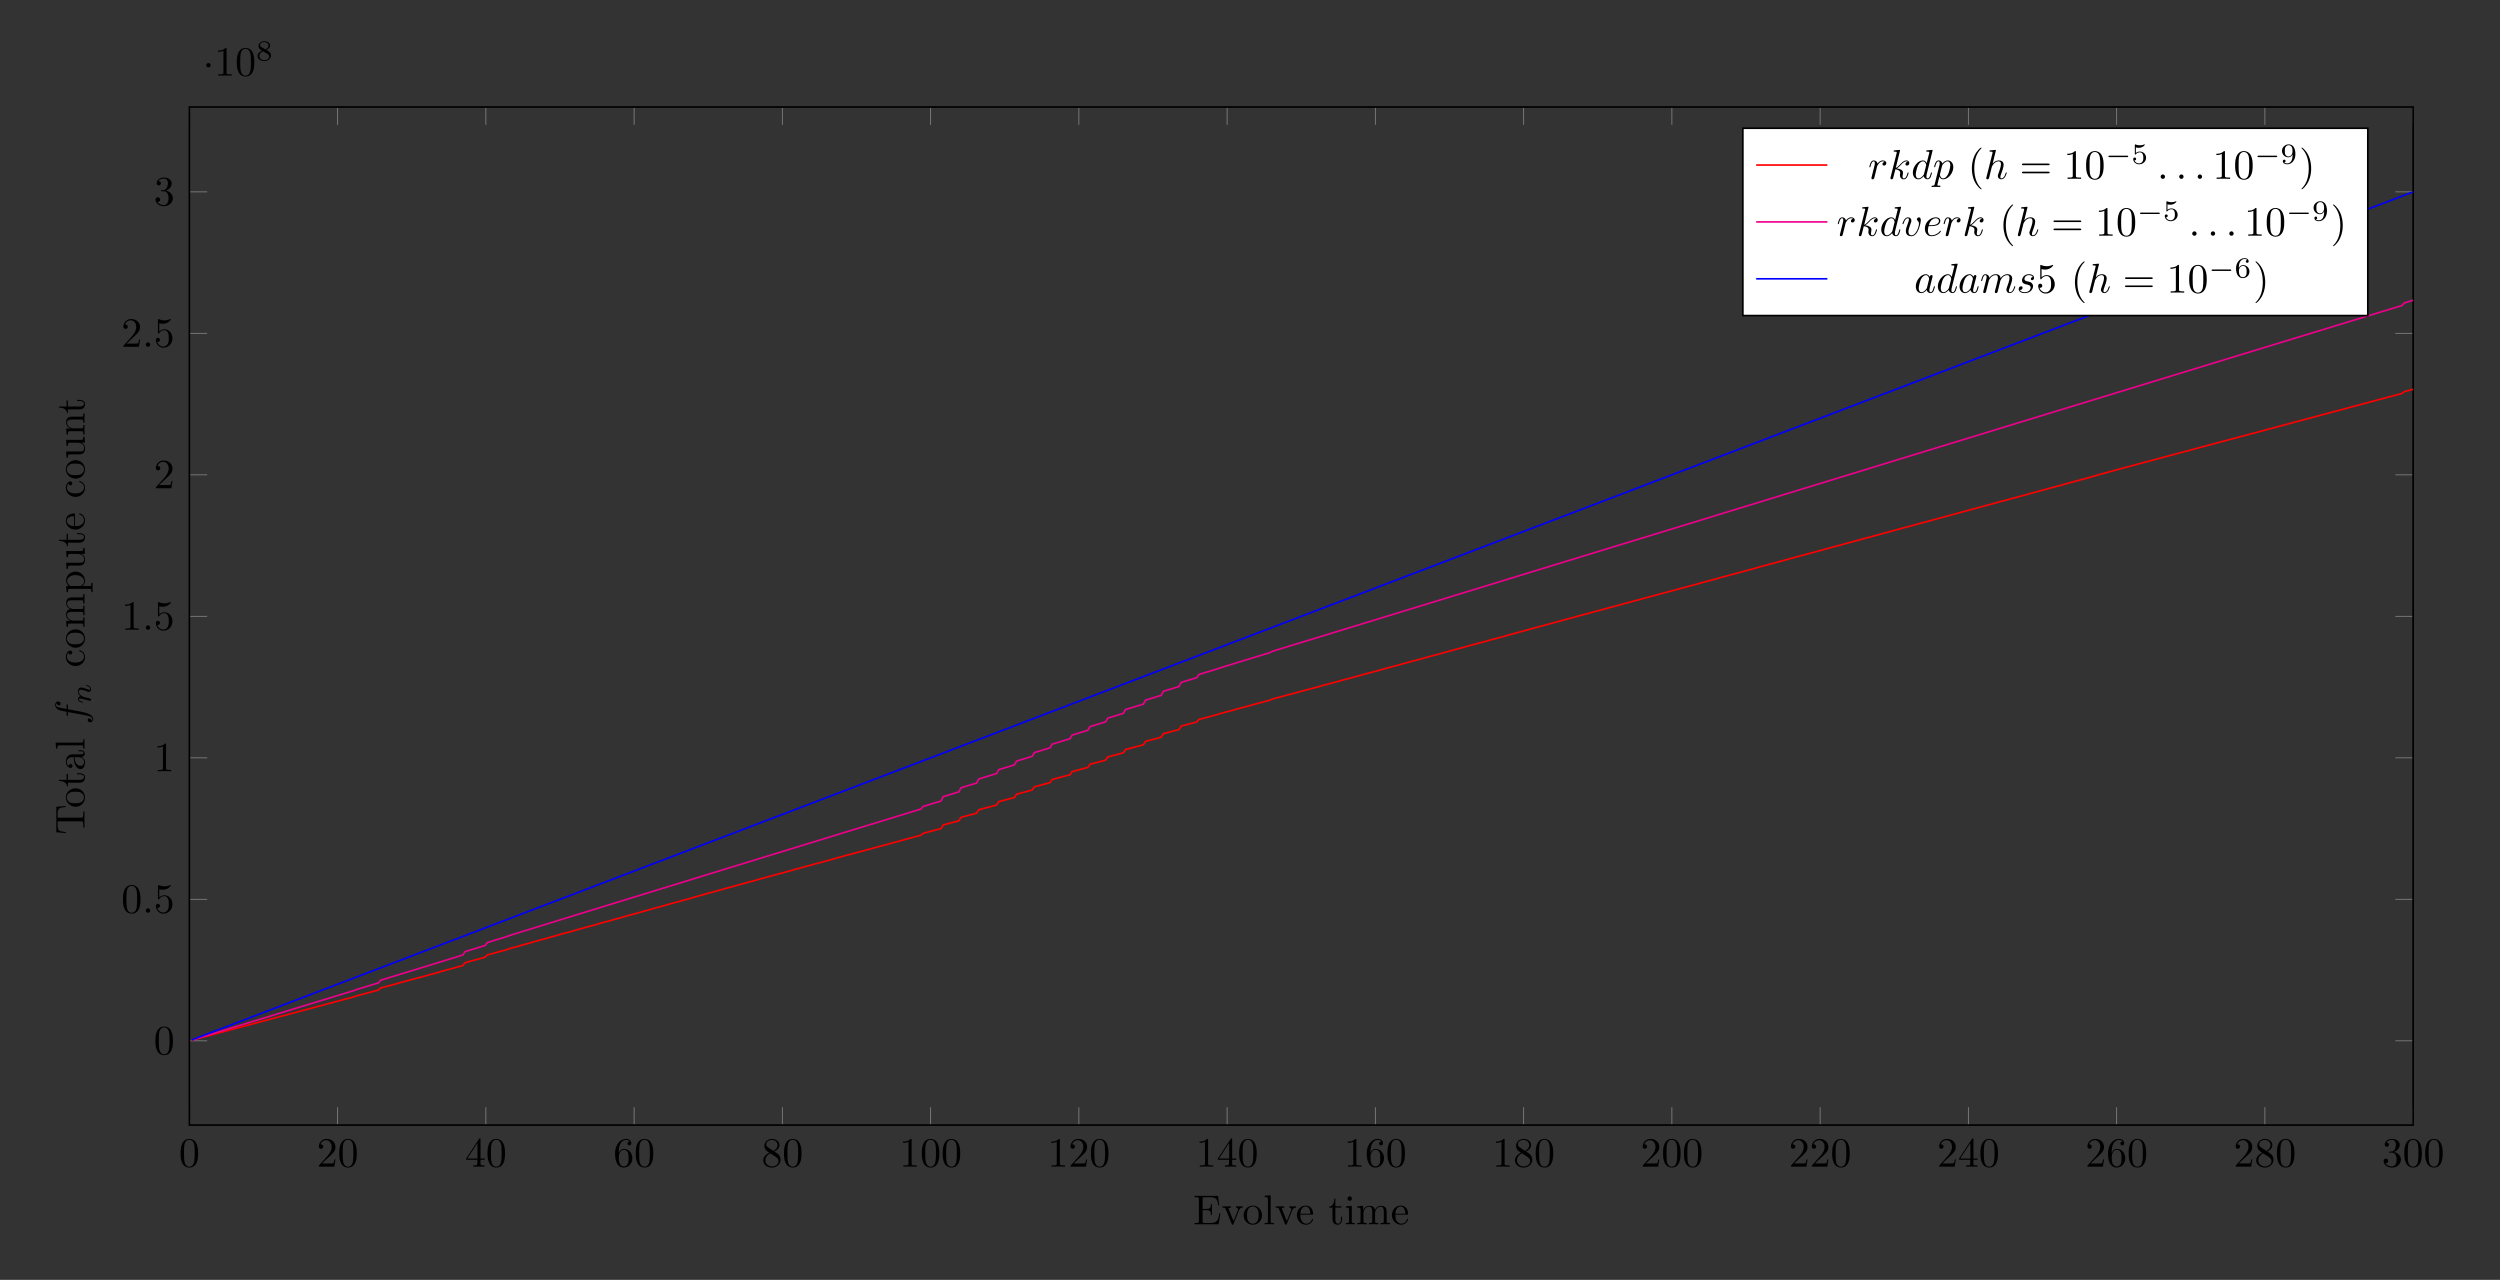 <?xml version="1.0" encoding="UTF-8"?>
<svg xmlns="http://www.w3.org/2000/svg" xmlns:xlink="http://www.w3.org/1999/xlink" width="597.15pt" height="305.716pt" viewBox="0 0 597.15 305.716" version="1.1">
<rect x="0" y="0" width="597.15" height="305.716" fill="#333333" stroke="none"/>
<defs>
<g>
<symbol overflow="visible" id="glyph0-0">
<path style="stroke:none;" d=""/>
</symbol>
<symbol overflow="visible" id="glyph0-1">
<path style="stroke:none;" d="M 4.578 -3.188 C 4.578 -3.984 4.531 -4.781 4.188 -5.516 C 3.734 -6.484 2.906 -6.641 2.5 -6.641 C 1.891 -6.641 1.172 -6.375 0.75 -5.453 C 0.438 -4.766 0.391 -3.984 0.391 -3.188 C 0.391 -2.438 0.422 -1.547 0.844 -0.781 C 1.266 0.016 2 0.219 2.484 0.219 C 3.016 0.219 3.781 0.016 4.219 -0.938 C 4.531 -1.625 4.578 -2.406 4.578 -3.188 Z M 2.484 0 C 2.094 0 1.5 -0.25 1.328 -1.203 C 1.219 -1.797 1.219 -2.719 1.219 -3.312 C 1.219 -3.953 1.219 -4.609 1.297 -5.141 C 1.484 -6.328 2.234 -6.422 2.484 -6.422 C 2.812 -6.422 3.469 -6.234 3.656 -5.25 C 3.766 -4.688 3.766 -3.938 3.766 -3.312 C 3.766 -2.562 3.766 -1.891 3.656 -1.25 C 3.5 -0.297 2.938 0 2.484 0 Z M 2.484 0 "/>
</symbol>
<symbol overflow="visible" id="glyph0-2">
<path style="stroke:none;" d="M 1.266 -0.766 L 2.328 -1.797 C 3.875 -3.172 4.469 -3.703 4.469 -4.703 C 4.469 -5.844 3.578 -6.641 2.359 -6.641 C 1.234 -6.641 0.5 -5.719 0.5 -4.828 C 0.5 -4.281 1 -4.281 1.031 -4.281 C 1.203 -4.281 1.547 -4.391 1.547 -4.812 C 1.547 -5.062 1.359 -5.328 1.016 -5.328 C 0.938 -5.328 0.922 -5.328 0.891 -5.312 C 1.109 -5.969 1.656 -6.328 2.234 -6.328 C 3.141 -6.328 3.562 -5.516 3.562 -4.703 C 3.562 -3.906 3.078 -3.125 2.516 -2.5 L 0.609 -0.375 C 0.5 -0.266 0.5 -0.234 0.5 0 L 4.203 0 L 4.469 -1.734 L 4.234 -1.734 C 4.172 -1.438 4.109 -1 4 -0.844 C 3.938 -0.766 3.281 -0.766 3.062 -0.766 Z M 1.266 -0.766 "/>
</symbol>
<symbol overflow="visible" id="glyph0-3">
<path style="stroke:none;" d="M 2.938 -1.641 L 2.938 -0.781 C 2.938 -0.422 2.906 -0.312 2.172 -0.312 L 1.969 -0.312 L 1.969 0 C 2.375 -0.031 2.891 -0.031 3.312 -0.031 C 3.734 -0.031 4.25 -0.031 4.672 0 L 4.672 -0.312 L 4.453 -0.312 C 3.719 -0.312 3.703 -0.422 3.703 -0.781 L 3.703 -1.641 L 4.688 -1.641 L 4.688 -1.953 L 3.703 -1.953 L 3.703 -6.484 C 3.703 -6.688 3.703 -6.75 3.531 -6.75 C 3.453 -6.75 3.422 -6.75 3.344 -6.625 L 0.281 -1.953 L 0.281 -1.641 Z M 2.984 -1.953 L 0.562 -1.953 L 2.984 -5.672 Z M 2.984 -1.953 "/>
</symbol>
<symbol overflow="visible" id="glyph0-4">
<path style="stroke:none;" d="M 1.312 -3.266 L 1.312 -3.516 C 1.312 -6.031 2.547 -6.391 3.062 -6.391 C 3.297 -6.391 3.719 -6.328 3.938 -5.984 C 3.781 -5.984 3.391 -5.984 3.391 -5.547 C 3.391 -5.234 3.625 -5.078 3.844 -5.078 C 4 -5.078 4.312 -5.172 4.312 -5.562 C 4.312 -6.156 3.875 -6.641 3.047 -6.641 C 1.766 -6.641 0.422 -5.359 0.422 -3.156 C 0.422 -0.484 1.578 0.219 2.5 0.219 C 3.609 0.219 4.562 -0.719 4.562 -2.031 C 4.562 -3.297 3.672 -4.25 2.562 -4.25 C 1.891 -4.25 1.516 -3.75 1.312 -3.266 Z M 2.5 -0.062 C 1.875 -0.062 1.578 -0.656 1.516 -0.812 C 1.328 -1.281 1.328 -2.078 1.328 -2.25 C 1.328 -3.031 1.656 -4.031 2.547 -4.031 C 2.719 -4.031 3.172 -4.031 3.484 -3.406 C 3.656 -3.047 3.656 -2.531 3.656 -2.047 C 3.656 -1.562 3.656 -1.062 3.484 -0.703 C 3.188 -0.109 2.734 -0.062 2.5 -0.062 Z M 2.5 -0.062 "/>
</symbol>
<symbol overflow="visible" id="glyph0-5">
<path style="stroke:none;" d="M 1.625 -4.562 C 1.172 -4.859 1.125 -5.188 1.125 -5.359 C 1.125 -5.969 1.781 -6.391 2.484 -6.391 C 3.203 -6.391 3.844 -5.875 3.844 -5.156 C 3.844 -4.578 3.453 -4.109 2.859 -3.766 Z M 3.078 -3.609 C 3.797 -3.984 4.281 -4.5 4.281 -5.156 C 4.281 -6.078 3.406 -6.641 2.5 -6.641 C 1.5 -6.641 0.688 -5.906 0.688 -4.969 C 0.688 -4.797 0.703 -4.344 1.125 -3.875 C 1.234 -3.766 1.609 -3.516 1.859 -3.344 C 1.281 -3.047 0.422 -2.5 0.422 -1.5 C 0.422 -0.453 1.438 0.219 2.484 0.219 C 3.609 0.219 4.562 -0.609 4.562 -1.672 C 4.562 -2.031 4.453 -2.484 4.062 -2.906 C 3.875 -3.109 3.719 -3.203 3.078 -3.609 Z M 2.078 -3.188 L 3.312 -2.406 C 3.594 -2.219 4.062 -1.922 4.062 -1.312 C 4.062 -0.578 3.312 -0.062 2.5 -0.062 C 1.641 -0.062 0.922 -0.672 0.922 -1.5 C 0.922 -2.078 1.234 -2.719 2.078 -3.188 Z M 2.078 -3.188 "/>
</symbol>
<symbol overflow="visible" id="glyph0-6">
<path style="stroke:none;" d="M 2.938 -6.375 C 2.938 -6.625 2.938 -6.641 2.703 -6.641 C 2.078 -6 1.203 -6 0.891 -6 L 0.891 -5.688 C 1.094 -5.688 1.672 -5.688 2.188 -5.953 L 2.188 -0.781 C 2.188 -0.422 2.156 -0.312 1.266 -0.312 L 0.953 -0.312 L 0.953 0 C 1.297 -0.031 2.156 -0.031 2.562 -0.031 C 2.953 -0.031 3.828 -0.031 4.172 0 L 4.172 -0.312 L 3.859 -0.312 C 2.953 -0.312 2.938 -0.422 2.938 -0.781 Z M 2.938 -6.375 "/>
</symbol>
<symbol overflow="visible" id="glyph0-7">
<path style="stroke:none;" d="M 2.891 -3.516 C 3.703 -3.781 4.281 -4.469 4.281 -5.266 C 4.281 -6.078 3.406 -6.641 2.453 -6.641 C 1.453 -6.641 0.688 -6.047 0.688 -5.281 C 0.688 -4.953 0.906 -4.766 1.203 -4.766 C 1.5 -4.766 1.703 -4.984 1.703 -5.281 C 1.703 -5.766 1.234 -5.766 1.094 -5.766 C 1.391 -6.266 2.047 -6.391 2.406 -6.391 C 2.828 -6.391 3.375 -6.172 3.375 -5.281 C 3.375 -5.156 3.344 -4.578 3.094 -4.141 C 2.797 -3.656 2.453 -3.625 2.203 -3.625 C 2.125 -3.609 1.891 -3.594 1.812 -3.594 C 1.734 -3.578 1.672 -3.562 1.672 -3.469 C 1.672 -3.359 1.734 -3.359 1.906 -3.359 L 2.344 -3.359 C 3.156 -3.359 3.531 -2.688 3.531 -1.703 C 3.531 -0.344 2.844 -0.062 2.406 -0.062 C 1.969 -0.062 1.219 -0.234 0.875 -0.812 C 1.219 -0.766 1.531 -0.984 1.531 -1.359 C 1.531 -1.719 1.266 -1.922 0.984 -1.922 C 0.734 -1.922 0.422 -1.781 0.422 -1.344 C 0.422 -0.438 1.344 0.219 2.438 0.219 C 3.656 0.219 4.562 -0.688 4.562 -1.703 C 4.562 -2.516 3.922 -3.297 2.891 -3.516 Z M 2.891 -3.516 "/>
</symbol>
<symbol overflow="visible" id="glyph0-8">
<path style="stroke:none;" d="M 4.469 -2 C 4.469 -3.188 3.656 -4.188 2.578 -4.188 C 2.109 -4.188 1.672 -4.031 1.312 -3.672 L 1.312 -5.625 C 1.516 -5.562 1.844 -5.5 2.156 -5.5 C 3.391 -5.5 4.094 -6.406 4.094 -6.531 C 4.094 -6.594 4.062 -6.641 3.984 -6.641 C 3.984 -6.641 3.953 -6.641 3.906 -6.609 C 3.703 -6.516 3.219 -6.312 2.547 -6.312 C 2.156 -6.312 1.688 -6.391 1.219 -6.594 C 1.141 -6.625 1.125 -6.625 1.109 -6.625 C 1 -6.625 1 -6.547 1 -6.391 L 1 -3.438 C 1 -3.266 1 -3.188 1.141 -3.188 C 1.219 -3.188 1.234 -3.203 1.281 -3.266 C 1.391 -3.422 1.75 -3.969 2.562 -3.969 C 3.078 -3.969 3.328 -3.516 3.406 -3.328 C 3.562 -2.953 3.594 -2.578 3.594 -2.078 C 3.594 -1.719 3.594 -1.125 3.344 -0.703 C 3.109 -0.312 2.734 -0.062 2.281 -0.062 C 1.562 -0.062 0.984 -0.594 0.812 -1.172 C 0.844 -1.172 0.875 -1.156 0.984 -1.156 C 1.312 -1.156 1.484 -1.406 1.484 -1.641 C 1.484 -1.891 1.312 -2.141 0.984 -2.141 C 0.844 -2.141 0.5 -2.062 0.5 -1.609 C 0.5 -0.75 1.188 0.219 2.297 0.219 C 3.453 0.219 4.469 -0.734 4.469 -2 Z M 4.469 -2 "/>
</symbol>
<symbol overflow="visible" id="glyph0-9">
<path style="stroke:none;" d="M 1.359 -0.781 C 1.359 -0.422 1.328 -0.312 0.562 -0.312 L 0.328 -0.312 L 0.328 0 L 6.078 0 L 6.5 -2.578 L 6.25 -2.578 C 6 -1.031 5.766 -0.312 4.062 -0.312 L 2.734 -0.312 C 2.266 -0.312 2.25 -0.375 2.25 -0.703 L 2.25 -3.375 L 3.141 -3.375 C 4.109 -3.375 4.219 -3.047 4.219 -2.203 L 4.469 -2.203 L 4.469 -4.844 L 4.219 -4.844 C 4.219 -3.984 4.109 -3.672 3.141 -3.672 L 2.25 -3.672 L 2.25 -6.078 C 2.25 -6.406 2.266 -6.469 2.734 -6.469 L 4.016 -6.469 C 5.547 -6.469 5.812 -5.922 5.969 -4.531 L 6.219 -4.531 L 5.938 -6.781 L 0.328 -6.781 L 0.328 -6.469 L 0.562 -6.469 C 1.328 -6.469 1.359 -6.359 1.359 -6 Z M 1.359 -0.781 "/>
</symbol>
<symbol overflow="visible" id="glyph0-10">
<path style="stroke:none;" d="M 4.141 -3.312 C 4.234 -3.547 4.406 -3.984 5.062 -3.984 L 5.062 -4.297 C 4.828 -4.281 4.547 -4.266 4.312 -4.266 C 4.078 -4.266 3.625 -4.281 3.453 -4.297 L 3.453 -3.984 C 3.812 -3.984 3.922 -3.75 3.922 -3.562 C 3.922 -3.469 3.906 -3.422 3.875 -3.312 L 2.844 -0.781 L 1.734 -3.562 C 1.672 -3.688 1.672 -3.703 1.672 -3.734 C 1.672 -3.984 2.062 -3.984 2.25 -3.984 L 2.25 -4.297 C 1.938 -4.281 1.391 -4.266 1.156 -4.266 C 0.891 -4.266 0.484 -4.281 0.188 -4.297 L 0.188 -3.984 C 0.812 -3.984 0.859 -3.922 0.984 -3.625 L 2.422 -0.078 C 2.484 0.062 2.5 0.109 2.625 0.109 C 2.766 0.109 2.797 0.016 2.844 -0.078 Z M 4.141 -3.312 "/>
</symbol>
<symbol overflow="visible" id="glyph0-11">
<path style="stroke:none;" d="M 4.688 -2.141 C 4.688 -3.406 3.703 -4.469 2.5 -4.469 C 1.25 -4.469 0.281 -3.375 0.281 -2.141 C 0.281 -0.844 1.312 0.109 2.484 0.109 C 3.688 0.109 4.688 -0.875 4.688 -2.141 Z M 2.5 -0.141 C 2.062 -0.141 1.625 -0.344 1.359 -0.812 C 1.109 -1.25 1.109 -1.859 1.109 -2.219 C 1.109 -2.609 1.109 -3.141 1.344 -3.578 C 1.609 -4.031 2.078 -4.25 2.484 -4.25 C 2.922 -4.25 3.344 -4.031 3.609 -3.594 C 3.875 -3.172 3.875 -2.594 3.875 -2.219 C 3.875 -1.859 3.875 -1.312 3.656 -0.875 C 3.422 -0.422 2.984 -0.141 2.5 -0.141 Z M 2.5 -0.141 "/>
</symbol>
<symbol overflow="visible" id="glyph0-12">
<path style="stroke:none;" d="M 1.766 -6.922 L 0.328 -6.812 L 0.328 -6.5 C 1.031 -6.5 1.109 -6.438 1.109 -5.938 L 1.109 -0.75 C 1.109 -0.312 1 -0.312 0.328 -0.312 L 0.328 0 C 0.656 -0.016 1.188 -0.031 1.438 -0.031 C 1.688 -0.031 2.172 -0.016 2.547 0 L 2.547 -0.312 C 1.875 -0.312 1.766 -0.312 1.766 -0.75 Z M 1.766 -6.922 "/>
</symbol>
<symbol overflow="visible" id="glyph0-13">
<path style="stroke:none;" d="M 1.109 -2.516 C 1.172 -4 2.016 -4.25 2.359 -4.25 C 3.375 -4.25 3.484 -2.906 3.484 -2.516 Z M 1.109 -2.297 L 3.891 -2.297 C 4.109 -2.297 4.141 -2.297 4.141 -2.516 C 4.141 -3.5 3.594 -4.469 2.359 -4.469 C 1.203 -4.469 0.281 -3.438 0.281 -2.188 C 0.281 -0.859 1.328 0.109 2.469 0.109 C 3.688 0.109 4.141 -1 4.141 -1.188 C 4.141 -1.281 4.062 -1.312 4 -1.312 C 3.922 -1.312 3.891 -1.25 3.875 -1.172 C 3.531 -0.141 2.625 -0.141 2.531 -0.141 C 2.031 -0.141 1.641 -0.438 1.406 -0.812 C 1.109 -1.281 1.109 -1.938 1.109 -2.297 Z M 1.109 -2.297 "/>
</symbol>
<symbol overflow="visible" id="glyph0-14">
<path style="stroke:none;" d="M 1.719 -3.984 L 3.156 -3.984 L 3.156 -4.297 L 1.719 -4.297 L 1.719 -6.125 L 1.469 -6.125 C 1.469 -5.312 1.172 -4.25 0.188 -4.203 L 0.188 -3.984 L 1.031 -3.984 L 1.031 -1.234 C 1.031 -0.016 1.969 0.109 2.328 0.109 C 3.031 0.109 3.312 -0.594 3.312 -1.234 L 3.312 -1.797 L 3.062 -1.797 L 3.062 -1.25 C 3.062 -0.516 2.766 -0.141 2.391 -0.141 C 1.719 -0.141 1.719 -1.047 1.719 -1.219 Z M 1.719 -3.984 "/>
</symbol>
<symbol overflow="visible" id="glyph0-15">
<path style="stroke:none;" d="M 1.766 -4.406 L 0.375 -4.297 L 0.375 -3.984 C 1.016 -3.984 1.109 -3.922 1.109 -3.438 L 1.109 -0.75 C 1.109 -0.312 1 -0.312 0.328 -0.312 L 0.328 0 C 0.641 -0.016 1.188 -0.031 1.422 -0.031 C 1.781 -0.031 2.125 -0.016 2.469 0 L 2.469 -0.312 C 1.797 -0.312 1.766 -0.359 1.766 -0.75 Z M 1.797 -6.141 C 1.797 -6.453 1.562 -6.672 1.281 -6.672 C 0.969 -6.672 0.75 -6.406 0.75 -6.141 C 0.75 -5.875 0.969 -5.609 1.281 -5.609 C 1.562 -5.609 1.797 -5.828 1.797 -6.141 Z M 1.797 -6.141 "/>
</symbol>
<symbol overflow="visible" id="glyph0-16">
<path style="stroke:none;" d="M 1.094 -3.422 L 1.094 -0.75 C 1.094 -0.312 0.984 -0.312 0.312 -0.312 L 0.312 0 C 0.672 -0.016 1.172 -0.031 1.453 -0.031 C 1.703 -0.031 2.219 -0.016 2.562 0 L 2.562 -0.312 C 1.891 -0.312 1.781 -0.312 1.781 -0.75 L 1.781 -2.594 C 1.781 -3.625 2.5 -4.188 3.125 -4.188 C 3.766 -4.188 3.875 -3.656 3.875 -3.078 L 3.875 -0.75 C 3.875 -0.312 3.766 -0.312 3.094 -0.312 L 3.094 0 C 3.438 -0.016 3.953 -0.031 4.219 -0.031 C 4.469 -0.031 5 -0.016 5.328 0 L 5.328 -0.312 C 4.672 -0.312 4.562 -0.312 4.562 -0.75 L 4.562 -2.594 C 4.562 -3.625 5.266 -4.188 5.906 -4.188 C 6.531 -4.188 6.641 -3.656 6.641 -3.078 L 6.641 -0.75 C 6.641 -0.312 6.531 -0.312 5.859 -0.312 L 5.859 0 C 6.203 -0.016 6.719 -0.031 6.984 -0.031 C 7.25 -0.031 7.766 -0.016 8.109 0 L 8.109 -0.312 C 7.594 -0.312 7.344 -0.312 7.328 -0.609 L 7.328 -2.516 C 7.328 -3.375 7.328 -3.672 7.016 -4.031 C 6.875 -4.203 6.547 -4.406 5.969 -4.406 C 5.141 -4.406 4.688 -3.812 4.531 -3.422 C 4.391 -4.297 3.656 -4.406 3.203 -4.406 C 2.469 -4.406 2 -3.984 1.719 -3.359 L 1.719 -4.406 L 0.312 -4.297 L 0.312 -3.984 C 1.016 -3.984 1.094 -3.922 1.094 -3.422 Z M 1.094 -3.422 "/>
</symbol>
<symbol overflow="visible" id="glyph0-17">
<path style="stroke:none;" d="M 3.297 2.391 C 3.297 2.359 3.297 2.344 3.125 2.172 C 1.891 0.922 1.562 -0.969 1.562 -2.5 C 1.562 -4.234 1.938 -5.969 3.172 -7.203 C 3.297 -7.328 3.297 -7.344 3.297 -7.375 C 3.297 -7.453 3.266 -7.484 3.203 -7.484 C 3.094 -7.484 2.203 -6.797 1.609 -5.531 C 1.109 -4.438 0.984 -3.328 0.984 -2.5 C 0.984 -1.719 1.094 -0.516 1.641 0.625 C 2.25 1.844 3.094 2.5 3.203 2.5 C 3.266 2.5 3.297 2.469 3.297 2.391 Z M 3.297 2.391 "/>
</symbol>
<symbol overflow="visible" id="glyph0-18">
<path style="stroke:none;" d="M 6.844 -3.266 C 7 -3.266 7.188 -3.266 7.188 -3.453 C 7.188 -3.656 7 -3.656 6.859 -3.656 L 0.891 -3.656 C 0.75 -3.656 0.562 -3.656 0.562 -3.453 C 0.562 -3.266 0.75 -3.266 0.891 -3.266 Z M 6.859 -1.328 C 7 -1.328 7.188 -1.328 7.188 -1.531 C 7.188 -1.719 7 -1.719 6.844 -1.719 L 0.891 -1.719 C 0.75 -1.719 0.562 -1.719 0.562 -1.531 C 0.562 -1.328 0.75 -1.328 0.891 -1.328 Z M 6.859 -1.328 "/>
</symbol>
<symbol overflow="visible" id="glyph0-19">
<path style="stroke:none;" d="M 2.875 -2.5 C 2.875 -3.266 2.766 -4.469 2.219 -5.609 C 1.625 -6.828 0.766 -7.484 0.672 -7.484 C 0.609 -7.484 0.562 -7.438 0.562 -7.375 C 0.562 -7.344 0.562 -7.328 0.75 -7.141 C 1.734 -6.156 2.297 -4.578 2.297 -2.5 C 2.297 -0.781 1.938 0.969 0.703 2.219 C 0.562 2.344 0.562 2.359 0.562 2.391 C 0.562 2.453 0.609 2.5 0.672 2.5 C 0.766 2.5 1.672 1.812 2.25 0.547 C 2.766 -0.547 2.875 -1.656 2.875 -2.5 Z M 2.875 -2.5 "/>
</symbol>
<symbol overflow="visible" id="glyph1-0">
<path style="stroke:none;" d=""/>
</symbol>
<symbol overflow="visible" id="glyph1-1">
<path style="stroke:none;" d="M 1.906 -0.531 C 1.906 -0.812 1.672 -1.062 1.391 -1.062 C 1.094 -1.062 0.859 -0.812 0.859 -0.531 C 0.859 -0.234 1.094 0 1.391 0 C 1.672 0 1.906 -0.234 1.906 -0.531 Z M 1.906 -0.531 "/>
</symbol>
<symbol overflow="visible" id="glyph1-2">
<path style="stroke:none;" d="M 0.875 -0.594 C 0.844 -0.438 0.781 -0.203 0.781 -0.156 C 0.781 0.016 0.922 0.109 1.078 0.109 C 1.203 0.109 1.375 0.031 1.453 -0.172 C 1.469 -0.203 1.797 -1.562 1.844 -1.75 C 1.922 -2.078 2.109 -2.766 2.156 -3.047 C 2.203 -3.172 2.484 -3.641 2.719 -3.859 C 2.797 -3.922 3.094 -4.188 3.516 -4.188 C 3.781 -4.188 3.922 -4.062 3.938 -4.062 C 3.641 -4.016 3.422 -3.781 3.422 -3.516 C 3.422 -3.359 3.531 -3.172 3.797 -3.172 C 4.062 -3.172 4.344 -3.406 4.344 -3.766 C 4.344 -4.109 4.031 -4.406 3.516 -4.406 C 2.875 -4.406 2.438 -3.922 2.25 -3.641 C 2.156 -4.094 1.797 -4.406 1.328 -4.406 C 0.875 -4.406 0.688 -4.016 0.594 -3.844 C 0.422 -3.5 0.297 -2.906 0.297 -2.875 C 0.297 -2.766 0.391 -2.766 0.406 -2.766 C 0.516 -2.766 0.516 -2.781 0.578 -3 C 0.75 -3.703 0.953 -4.188 1.312 -4.188 C 1.469 -4.188 1.609 -4.109 1.609 -3.734 C 1.609 -3.516 1.578 -3.406 1.453 -2.891 Z M 0.875 -0.594 "/>
</symbol>
<symbol overflow="visible" id="glyph1-3">
<path style="stroke:none;" d="M 2.859 -6.812 C 2.859 -6.812 2.859 -6.922 2.734 -6.922 C 2.5 -6.922 1.781 -6.844 1.516 -6.812 C 1.438 -6.812 1.328 -6.797 1.328 -6.625 C 1.328 -6.5 1.422 -6.5 1.562 -6.5 C 2.047 -6.5 2.062 -6.438 2.062 -6.328 L 2.031 -6.125 L 0.594 -0.391 C 0.547 -0.25 0.547 -0.234 0.547 -0.172 C 0.547 0.062 0.75 0.109 0.844 0.109 C 0.969 0.109 1.109 0.016 1.172 -0.094 C 1.219 -0.188 1.672 -2.031 1.734 -2.281 C 2.078 -2.25 2.891 -2.094 2.891 -1.438 C 2.891 -1.359 2.891 -1.328 2.859 -1.219 C 2.844 -1.109 2.828 -0.984 2.828 -0.875 C 2.828 -0.297 3.219 0.109 3.734 0.109 C 4.031 0.109 4.312 -0.047 4.531 -0.422 C 4.781 -0.859 4.891 -1.406 4.891 -1.422 C 4.891 -1.531 4.797 -1.531 4.766 -1.531 C 4.672 -1.531 4.656 -1.484 4.625 -1.344 C 4.422 -0.625 4.203 -0.109 3.766 -0.109 C 3.562 -0.109 3.438 -0.219 3.438 -0.578 C 3.438 -0.75 3.484 -0.984 3.516 -1.141 C 3.562 -1.312 3.562 -1.344 3.562 -1.453 C 3.562 -2.094 2.938 -2.375 2.078 -2.5 C 2.391 -2.672 2.719 -2.984 2.938 -3.234 C 3.422 -3.766 3.875 -4.188 4.359 -4.188 C 4.422 -4.188 4.438 -4.188 4.453 -4.172 C 4.578 -4.156 4.578 -4.156 4.672 -4.094 C 4.688 -4.094 4.688 -4.078 4.703 -4.062 C 4.234 -4.031 4.141 -3.641 4.141 -3.516 C 4.141 -3.359 4.25 -3.172 4.516 -3.172 C 4.781 -3.172 5.062 -3.391 5.062 -3.781 C 5.062 -4.078 4.828 -4.406 4.391 -4.406 C 4.109 -4.406 3.656 -4.328 2.938 -3.531 C 2.594 -3.156 2.203 -2.75 1.828 -2.609 Z M 2.859 -6.812 "/>
</symbol>
<symbol overflow="visible" id="glyph1-4">
<path style="stroke:none;" d="M 5.141 -6.812 C 5.141 -6.812 5.141 -6.922 5.016 -6.922 C 4.859 -6.922 3.922 -6.828 3.75 -6.812 C 3.672 -6.797 3.609 -6.75 3.609 -6.625 C 3.609 -6.5 3.703 -6.5 3.844 -6.5 C 4.328 -6.5 4.344 -6.438 4.344 -6.328 L 4.312 -6.125 L 3.719 -3.766 C 3.531 -4.141 3.25 -4.406 2.797 -4.406 C 1.641 -4.406 0.406 -2.938 0.406 -1.484 C 0.406 -0.547 0.953 0.109 1.719 0.109 C 1.922 0.109 2.422 0.062 3.016 -0.641 C 3.094 -0.219 3.453 0.109 3.922 0.109 C 4.281 0.109 4.5 -0.125 4.672 -0.438 C 4.828 -0.797 4.969 -1.406 4.969 -1.422 C 4.969 -1.531 4.875 -1.531 4.844 -1.531 C 4.75 -1.531 4.734 -1.484 4.703 -1.344 C 4.531 -0.703 4.359 -0.109 3.953 -0.109 C 3.672 -0.109 3.656 -0.375 3.656 -0.562 C 3.656 -0.812 3.672 -0.875 3.703 -1.047 Z M 3.078 -1.188 C 3.016 -1 3.016 -0.984 2.875 -0.812 C 2.438 -0.266 2.031 -0.109 1.75 -0.109 C 1.25 -0.109 1.109 -0.656 1.109 -1.047 C 1.109 -1.547 1.422 -2.766 1.656 -3.234 C 1.969 -3.812 2.406 -4.188 2.812 -4.188 C 3.453 -4.188 3.594 -3.375 3.594 -3.312 C 3.594 -3.25 3.578 -3.188 3.562 -3.141 Z M 3.078 -1.188 "/>
</symbol>
<symbol overflow="visible" id="glyph1-5">
<path style="stroke:none;" d="M 0.453 1.219 C 0.375 1.562 0.344 1.625 -0.094 1.625 C -0.203 1.625 -0.312 1.625 -0.312 1.812 C -0.312 1.891 -0.266 1.938 -0.188 1.938 C 0.078 1.938 0.375 1.906 0.641 1.906 C 0.984 1.906 1.312 1.938 1.641 1.938 C 1.688 1.938 1.812 1.938 1.812 1.734 C 1.812 1.625 1.719 1.625 1.578 1.625 C 1.078 1.625 1.078 1.562 1.078 1.469 C 1.078 1.344 1.5 -0.281 1.562 -0.531 C 1.688 -0.234 1.969 0.109 2.484 0.109 C 3.641 0.109 4.891 -1.344 4.891 -2.812 C 4.891 -3.75 4.312 -4.406 3.562 -4.406 C 3.062 -4.406 2.578 -4.047 2.25 -3.656 C 2.156 -4.203 1.719 -4.406 1.359 -4.406 C 0.891 -4.406 0.703 -4.016 0.625 -3.844 C 0.438 -3.5 0.312 -2.906 0.312 -2.875 C 0.312 -2.766 0.406 -2.766 0.422 -2.766 C 0.531 -2.766 0.531 -2.781 0.594 -3 C 0.766 -3.703 0.969 -4.188 1.328 -4.188 C 1.5 -4.188 1.641 -4.109 1.641 -3.734 C 1.641 -3.5 1.609 -3.391 1.562 -3.219 Z M 2.203 -3.109 C 2.266 -3.375 2.547 -3.656 2.719 -3.812 C 3.078 -4.109 3.359 -4.188 3.531 -4.188 C 3.922 -4.188 4.172 -3.844 4.172 -3.25 C 4.172 -2.656 3.844 -1.516 3.656 -1.141 C 3.312 -0.438 2.844 -0.109 2.469 -0.109 C 1.812 -0.109 1.688 -0.938 1.688 -1 C 1.688 -1.016 1.688 -1.031 1.719 -1.156 Z M 2.203 -3.109 "/>
</symbol>
<symbol overflow="visible" id="glyph1-6">
<path style="stroke:none;" d="M 2.859 -6.812 C 2.859 -6.812 2.859 -6.922 2.734 -6.922 C 2.5 -6.922 1.781 -6.844 1.516 -6.812 C 1.438 -6.812 1.328 -6.797 1.328 -6.625 C 1.328 -6.5 1.422 -6.5 1.562 -6.5 C 2.047 -6.5 2.062 -6.438 2.062 -6.328 L 2.031 -6.125 L 0.594 -0.391 C 0.547 -0.25 0.547 -0.234 0.547 -0.172 C 0.547 0.062 0.75 0.109 0.844 0.109 C 1 0.109 1.156 -0.016 1.203 -0.156 L 1.391 -0.906 L 1.609 -1.797 C 1.672 -2.031 1.734 -2.25 1.781 -2.469 C 1.797 -2.531 1.891 -2.859 1.891 -2.922 C 1.922 -3.016 2.234 -3.562 2.578 -3.844 C 2.797 -4 3.094 -4.188 3.531 -4.188 C 3.953 -4.188 4.062 -3.844 4.062 -3.484 C 4.062 -2.953 3.688 -1.859 3.453 -1.25 C 3.375 -1.031 3.312 -0.906 3.312 -0.703 C 3.312 -0.234 3.672 0.109 4.141 0.109 C 5.078 0.109 5.438 -1.344 5.438 -1.422 C 5.438 -1.531 5.359 -1.531 5.328 -1.531 C 5.219 -1.531 5.219 -1.5 5.172 -1.344 C 5.031 -0.812 4.703 -0.109 4.156 -0.109 C 3.984 -0.109 3.922 -0.203 3.922 -0.438 C 3.922 -0.688 4 -0.922 4.094 -1.141 C 4.25 -1.578 4.703 -2.766 4.703 -3.344 C 4.703 -3.984 4.312 -4.406 3.562 -4.406 C 2.938 -4.406 2.453 -4.094 2.078 -3.641 Z M 2.859 -6.812 "/>
</symbol>
<symbol overflow="visible" id="glyph1-7">
<path style="stroke:none;" d="M 4.672 -3.703 C 4.672 -4.25 4.406 -4.406 4.234 -4.406 C 3.984 -4.406 3.734 -4.141 3.734 -3.922 C 3.734 -3.797 3.781 -3.734 3.891 -3.625 C 4.109 -3.422 4.234 -3.172 4.234 -2.812 C 4.234 -2.391 3.625 -0.109 2.469 -0.109 C 1.953 -0.109 1.719 -0.453 1.719 -0.984 C 1.719 -1.531 2 -2.266 2.297 -3.094 C 2.375 -3.266 2.422 -3.406 2.422 -3.594 C 2.422 -4.031 2.109 -4.406 1.609 -4.406 C 0.672 -4.406 0.297 -2.953 0.297 -2.875 C 0.297 -2.766 0.391 -2.766 0.406 -2.766 C 0.516 -2.766 0.516 -2.797 0.562 -2.953 C 0.859 -3.953 1.281 -4.188 1.578 -4.188 C 1.656 -4.188 1.828 -4.188 1.828 -3.875 C 1.828 -3.625 1.719 -3.344 1.656 -3.172 C 1.219 -2.016 1.094 -1.562 1.094 -1.125 C 1.094 -0.047 1.969 0.109 2.422 0.109 C 4.094 0.109 4.672 -3.188 4.672 -3.703 Z M 4.672 -3.703 "/>
</symbol>
<symbol overflow="visible" id="glyph1-8">
<path style="stroke:none;" d="M 1.859 -2.297 C 2.156 -2.297 2.891 -2.328 3.391 -2.531 C 4.094 -2.828 4.141 -3.422 4.141 -3.562 C 4.141 -4 3.766 -4.406 3.078 -4.406 C 1.969 -4.406 0.453 -3.438 0.453 -1.688 C 0.453 -0.672 1.047 0.109 2.031 0.109 C 3.453 0.109 4.281 -0.953 4.281 -1.062 C 4.281 -1.125 4.234 -1.203 4.172 -1.203 C 4.109 -1.203 4.094 -1.172 4.031 -1.094 C 3.25 -0.109 2.156 -0.109 2.047 -0.109 C 1.266 -0.109 1.172 -0.953 1.172 -1.266 C 1.172 -1.391 1.188 -1.688 1.328 -2.297 Z M 1.391 -2.516 C 1.781 -4.031 2.812 -4.188 3.078 -4.188 C 3.531 -4.188 3.812 -3.891 3.812 -3.562 C 3.812 -2.516 2.219 -2.516 1.797 -2.516 Z M 1.391 -2.516 "/>
</symbol>
<symbol overflow="visible" id="glyph1-9">
<path style="stroke:none;" d="M 3.719 -3.766 C 3.531 -4.141 3.25 -4.406 2.797 -4.406 C 1.641 -4.406 0.406 -2.938 0.406 -1.484 C 0.406 -0.547 0.953 0.109 1.719 0.109 C 1.922 0.109 2.422 0.062 3.016 -0.641 C 3.094 -0.219 3.453 0.109 3.922 0.109 C 4.281 0.109 4.5 -0.125 4.672 -0.438 C 4.828 -0.797 4.969 -1.406 4.969 -1.422 C 4.969 -1.531 4.875 -1.531 4.844 -1.531 C 4.75 -1.531 4.734 -1.484 4.703 -1.344 C 4.531 -0.703 4.359 -0.109 3.953 -0.109 C 3.672 -0.109 3.656 -0.375 3.656 -0.562 C 3.656 -0.781 3.672 -0.875 3.781 -1.312 C 3.891 -1.719 3.906 -1.828 4 -2.203 L 4.359 -3.594 C 4.422 -3.875 4.422 -3.891 4.422 -3.938 C 4.422 -4.109 4.312 -4.203 4.141 -4.203 C 3.891 -4.203 3.75 -3.984 3.719 -3.766 Z M 3.078 -1.188 C 3.016 -1 3.016 -0.984 2.875 -0.812 C 2.438 -0.266 2.031 -0.109 1.75 -0.109 C 1.25 -0.109 1.109 -0.656 1.109 -1.047 C 1.109 -1.547 1.422 -2.766 1.656 -3.234 C 1.969 -3.812 2.406 -4.188 2.812 -4.188 C 3.453 -4.188 3.594 -3.375 3.594 -3.312 C 3.594 -3.25 3.578 -3.188 3.562 -3.141 Z M 3.078 -1.188 "/>
</symbol>
<symbol overflow="visible" id="glyph1-10">
<path style="stroke:none;" d="M 0.875 -0.594 C 0.844 -0.438 0.781 -0.203 0.781 -0.156 C 0.781 0.016 0.922 0.109 1.078 0.109 C 1.203 0.109 1.375 0.031 1.453 -0.172 C 1.453 -0.188 1.578 -0.656 1.641 -0.906 L 1.859 -1.797 C 1.906 -2.031 1.969 -2.25 2.031 -2.469 C 2.062 -2.641 2.141 -2.938 2.156 -2.969 C 2.297 -3.281 2.828 -4.188 3.781 -4.188 C 4.234 -4.188 4.312 -3.812 4.312 -3.484 C 4.312 -3.234 4.25 -2.953 4.172 -2.656 L 3.891 -1.5 L 3.688 -0.75 C 3.656 -0.547 3.562 -0.203 3.562 -0.156 C 3.562 0.016 3.703 0.109 3.844 0.109 C 4.156 0.109 4.219 -0.141 4.297 -0.453 C 4.438 -1.016 4.812 -2.469 4.891 -2.859 C 4.922 -2.984 5.453 -4.188 6.547 -4.188 C 6.969 -4.188 7.078 -3.844 7.078 -3.484 C 7.078 -2.922 6.656 -1.781 6.453 -1.25 C 6.375 -1.016 6.328 -0.906 6.328 -0.703 C 6.328 -0.234 6.672 0.109 7.141 0.109 C 8.078 0.109 8.453 -1.344 8.453 -1.422 C 8.453 -1.531 8.359 -1.531 8.328 -1.531 C 8.234 -1.531 8.234 -1.5 8.188 -1.344 C 8.031 -0.812 7.719 -0.109 7.172 -0.109 C 7 -0.109 6.922 -0.203 6.922 -0.438 C 6.922 -0.688 7.016 -0.922 7.109 -1.141 C 7.297 -1.672 7.719 -2.766 7.719 -3.344 C 7.719 -3.984 7.312 -4.406 6.562 -4.406 C 5.828 -4.406 5.312 -3.969 4.938 -3.438 C 4.938 -3.562 4.906 -3.906 4.625 -4.141 C 4.375 -4.359 4.062 -4.406 3.812 -4.406 C 2.906 -4.406 2.422 -3.766 2.25 -3.531 C 2.203 -4.109 1.781 -4.406 1.328 -4.406 C 0.875 -4.406 0.688 -4.016 0.594 -3.844 C 0.422 -3.484 0.297 -2.906 0.297 -2.875 C 0.297 -2.766 0.391 -2.766 0.406 -2.766 C 0.516 -2.766 0.516 -2.781 0.578 -3 C 0.75 -3.703 0.953 -4.188 1.312 -4.188 C 1.469 -4.188 1.609 -4.109 1.609 -3.734 C 1.609 -3.516 1.578 -3.406 1.453 -2.891 Z M 0.875 -0.594 "/>
</symbol>
<symbol overflow="visible" id="glyph1-11">
<path style="stroke:none;" d="M 3.891 -3.734 C 3.625 -3.719 3.422 -3.5 3.422 -3.281 C 3.422 -3.141 3.516 -2.984 3.734 -2.984 C 3.953 -2.984 4.188 -3.156 4.188 -3.547 C 4.188 -4 3.766 -4.406 3 -4.406 C 1.688 -4.406 1.312 -3.391 1.312 -2.953 C 1.312 -2.172 2.047 -2.031 2.344 -1.969 C 2.859 -1.859 3.375 -1.75 3.375 -1.203 C 3.375 -0.953 3.156 -0.109 1.953 -0.109 C 1.812 -0.109 1.047 -0.109 0.812 -0.641 C 1.203 -0.594 1.453 -0.891 1.453 -1.172 C 1.453 -1.391 1.281 -1.516 1.078 -1.516 C 0.812 -1.516 0.516 -1.312 0.516 -0.859 C 0.516 -0.297 1.094 0.109 1.938 0.109 C 3.562 0.109 3.953 -1.094 3.953 -1.547 C 3.953 -1.906 3.766 -2.156 3.641 -2.266 C 3.375 -2.547 3.078 -2.609 2.641 -2.688 C 2.281 -2.766 1.891 -2.844 1.891 -3.297 C 1.891 -3.578 2.125 -4.188 3 -4.188 C 3.25 -4.188 3.75 -4.109 3.891 -3.734 Z M 3.891 -3.734 "/>
</symbol>
<symbol overflow="visible" id="glyph2-0">
<path style="stroke:none;" d=""/>
</symbol>
<symbol overflow="visible" id="glyph2-1">
<path style="stroke:none;" d="M 1.906 -2.5 C 1.906 -2.781 1.672 -3.016 1.391 -3.016 C 1.094 -3.016 0.859 -2.781 0.859 -2.5 C 0.859 -2.203 1.094 -1.969 1.391 -1.969 C 1.672 -1.969 1.906 -2.203 1.906 -2.5 Z M 1.906 -2.5 "/>
</symbol>
<symbol overflow="visible" id="glyph3-0">
<path style="stroke:none;" d=""/>
</symbol>
<symbol overflow="visible" id="glyph3-1">
<path style="stroke:none;" d="M 2.469 -2.516 C 3.016 -2.781 3.359 -3.109 3.359 -3.594 C 3.359 -4.266 2.656 -4.625 1.984 -4.625 C 1.219 -4.625 0.594 -4.125 0.594 -3.469 C 0.594 -3.141 0.75 -2.906 0.875 -2.766 C 1 -2.609 1.047 -2.578 1.453 -2.344 C 1.062 -2.172 0.375 -1.797 0.375 -1.062 C 0.375 -0.297 1.172 0.141 1.969 0.141 C 2.859 0.141 3.578 -0.422 3.578 -1.172 C 3.578 -1.641 3.312 -2.031 2.906 -2.266 C 2.812 -2.328 2.578 -2.453 2.469 -2.516 Z M 1.344 -3.172 C 1.156 -3.281 0.969 -3.469 0.969 -3.734 C 0.969 -4.172 1.469 -4.422 1.969 -4.422 C 2.516 -4.422 3 -4.078 3 -3.594 C 3 -2.969 2.266 -2.656 2.266 -2.656 C 2.25 -2.656 2.234 -2.656 2.188 -2.688 Z M 1.672 -2.203 L 2.641 -1.656 C 2.812 -1.547 3.156 -1.344 3.156 -0.938 C 3.156 -0.406 2.578 -0.078 1.984 -0.078 C 1.344 -0.078 0.797 -0.5 0.797 -1.062 C 0.797 -1.578 1.172 -1.984 1.672 -2.203 Z M 1.672 -2.203 "/>
</symbol>
<symbol overflow="visible" id="glyph3-2">
<path style="stroke:none;" d="M 1.078 -3.891 C 1.438 -3.797 1.641 -3.797 1.75 -3.797 C 2.672 -3.797 3.219 -4.422 3.219 -4.531 C 3.219 -4.609 3.172 -4.625 3.141 -4.625 C 3.125 -4.625 3.109 -4.625 3.078 -4.609 C 2.906 -4.547 2.547 -4.406 2.031 -4.406 C 1.828 -4.406 1.469 -4.422 1.016 -4.594 C 0.938 -4.625 0.922 -4.625 0.922 -4.625 C 0.828 -4.625 0.828 -4.547 0.828 -4.438 L 0.828 -2.391 C 0.828 -2.266 0.828 -2.188 0.938 -2.188 C 1 -2.188 1.016 -2.188 1.078 -2.281 C 1.375 -2.656 1.812 -2.719 2.047 -2.719 C 2.469 -2.719 2.656 -2.391 2.688 -2.328 C 2.812 -2.094 2.859 -1.828 2.859 -1.422 C 2.859 -1.219 2.859 -0.812 2.641 -0.5 C 2.469 -0.25 2.172 -0.078 1.828 -0.078 C 1.375 -0.078 0.906 -0.328 0.734 -0.797 C 1 -0.781 1.141 -0.953 1.141 -1.141 C 1.141 -1.438 0.875 -1.484 0.781 -1.484 C 0.781 -1.484 0.438 -1.484 0.438 -1.109 C 0.438 -0.484 1.016 0.141 1.844 0.141 C 2.734 0.141 3.516 -0.516 3.516 -1.406 C 3.516 -2.188 2.922 -2.906 2.062 -2.906 C 1.75 -2.906 1.391 -2.844 1.078 -2.578 Z M 1.078 -3.891 "/>
</symbol>
<symbol overflow="visible" id="glyph3-3">
<path style="stroke:none;" d="M 2.906 -2.078 C 2.906 -0.344 2.062 -0.078 1.641 -0.078 C 1.484 -0.078 1.109 -0.094 0.922 -0.312 C 1.219 -0.344 1.234 -0.578 1.234 -0.641 C 1.234 -0.812 1.109 -0.969 0.906 -0.969 C 0.703 -0.969 0.578 -0.828 0.578 -0.625 C 0.578 -0.156 0.969 0.141 1.641 0.141 C 2.641 0.141 3.578 -0.797 3.578 -2.297 C 3.578 -4.016 2.812 -4.625 2 -4.625 C 1.766 -4.625 1.297 -4.594 0.891 -4.203 C 0.656 -3.969 0.375 -3.703 0.375 -3.078 C 0.375 -2.188 1.078 -1.531 1.891 -1.531 C 2.453 -1.531 2.75 -1.906 2.906 -2.219 Z M 1.938 -1.734 C 1.656 -1.734 1.406 -1.812 1.203 -2.141 C 1.047 -2.391 1.047 -2.688 1.047 -3.078 C 1.047 -3.484 1.047 -3.75 1.25 -4.031 C 1.422 -4.281 1.641 -4.422 2 -4.422 C 2.359 -4.422 2.578 -4.203 2.688 -4.016 C 2.875 -3.734 2.891 -3.234 2.891 -3 C 2.891 -2.094 2.375 -1.734 1.938 -1.734 Z M 1.938 -1.734 "/>
</symbol>
<symbol overflow="visible" id="glyph3-4">
<path style="stroke:none;" d="M 1.047 -2.281 C 1.047 -2.844 1.094 -3.359 1.359 -3.797 C 1.594 -4.172 1.969 -4.422 2.422 -4.422 C 2.625 -4.422 2.906 -4.375 3.047 -4.188 C 2.875 -4.172 2.719 -4.047 2.719 -3.844 C 2.719 -3.672 2.844 -3.516 3.047 -3.516 C 3.266 -3.516 3.391 -3.656 3.391 -3.859 C 3.391 -4.266 3.094 -4.625 2.406 -4.625 C 1.406 -4.625 0.375 -3.703 0.375 -2.203 C 0.375 -0.406 1.219 0.141 2 0.141 C 2.844 0.141 3.578 -0.516 3.578 -1.422 C 3.578 -2.312 2.875 -2.969 2.062 -2.969 C 1.5 -2.969 1.203 -2.594 1.047 -2.281 Z M 2 -0.078 C 1.641 -0.078 1.375 -0.281 1.219 -0.594 C 1.125 -0.797 1.062 -1.156 1.062 -1.562 C 1.062 -2.25 1.469 -2.766 2.031 -2.766 C 2.344 -2.766 2.562 -2.641 2.734 -2.391 C 2.906 -2.125 2.906 -1.828 2.906 -1.422 C 2.906 -1.031 2.906 -0.734 2.719 -0.453 C 2.562 -0.219 2.328 -0.078 2 -0.078 Z M 2 -0.078 "/>
</symbol>
<symbol overflow="visible" id="glyph4-0">
<path style="stroke:none;" d=""/>
</symbol>
<symbol overflow="visible" id="glyph4-1">
<path style="stroke:none;" d="M -6.75 -6.641 L -6.75 -0.547 L -4.5 -0.359 L -4.5 -0.609 C -6.109 -0.75 -6.438 -0.891 -6.438 -2.406 C -6.438 -2.578 -6.438 -2.844 -6.422 -2.938 C -6.375 -3.156 -6.266 -3.156 -6.047 -3.156 L -0.781 -3.156 C -0.453 -3.156 -0.312 -3.156 -0.312 -2.109 L -0.312 -1.703 L 0 -1.703 C -0.031 -2.109 -0.031 -3.125 -0.031 -3.594 C -0.031 -4.047 -0.031 -5.078 0 -5.484 L -0.312 -5.484 L -0.312 -5.078 C -0.312 -4.031 -0.453 -4.031 -0.781 -4.031 L -6.047 -4.031 C -6.234 -4.031 -6.375 -4.031 -6.422 -4.219 C -6.438 -4.328 -6.438 -4.594 -6.438 -4.781 C -6.438 -6.297 -6.109 -6.438 -4.5 -6.578 L -4.5 -6.828 Z M -6.75 -6.641 "/>
</symbol>
<symbol overflow="visible" id="glyph4-2">
<path style="stroke:none;" d="M -2.141 -4.688 C -3.406 -4.688 -4.469 -3.703 -4.469 -2.5 C -4.469 -1.25 -3.375 -0.281 -2.141 -0.281 C -0.844 -0.281 0.109 -1.312 0.109 -2.484 C 0.109 -3.688 -0.875 -4.688 -2.141 -4.688 Z M -0.141 -2.5 C -0.141 -2.062 -0.344 -1.625 -0.812 -1.359 C -1.25 -1.109 -1.859 -1.109 -2.219 -1.109 C -2.609 -1.109 -3.141 -1.109 -3.578 -1.344 C -4.031 -1.609 -4.25 -2.078 -4.25 -2.484 C -4.25 -2.922 -4.031 -3.344 -3.594 -3.609 C -3.172 -3.875 -2.594 -3.875 -2.219 -3.875 C -1.859 -3.875 -1.312 -3.875 -0.875 -3.656 C -0.422 -3.422 -0.141 -2.984 -0.141 -2.5 Z M -0.141 -2.5 "/>
</symbol>
<symbol overflow="visible" id="glyph4-3">
<path style="stroke:none;" d="M -3.984 -1.719 L -3.984 -3.156 L -4.297 -3.156 L -4.297 -1.719 L -6.125 -1.719 L -6.125 -1.469 C -5.312 -1.469 -4.25 -1.172 -4.203 -0.188 L -3.984 -0.188 L -3.984 -1.031 L -1.234 -1.031 C -0.016 -1.031 0.109 -1.969 0.109 -2.328 C 0.109 -3.031 -0.594 -3.312 -1.234 -3.312 L -1.797 -3.312 L -1.797 -3.062 L -1.25 -3.062 C -0.516 -3.062 -0.141 -2.766 -0.141 -2.391 C -0.141 -1.719 -1.047 -1.719 -1.219 -1.719 Z M -3.984 -1.719 "/>
</symbol>
<symbol overflow="visible" id="glyph4-4">
<path style="stroke:none;" d="M -0.75 -3.312 C -0.359 -3.359 0.062 -3.625 0.062 -4.094 C 0.062 -4.312 -0.078 -4.922 -0.891 -4.922 L -1.453 -4.922 L -1.453 -4.672 L -0.891 -4.672 C -0.312 -4.672 -0.25 -4.422 -0.25 -4.312 C -0.25 -3.984 -0.703 -3.938 -0.75 -3.938 L -2.734 -3.938 C -3.156 -3.938 -3.547 -3.938 -3.922 -3.578 C -4.312 -3.188 -4.469 -2.688 -4.469 -2.219 C -4.469 -1.391 -4 -0.703 -3.344 -0.703 C -3.047 -0.703 -2.875 -0.906 -2.875 -1.172 C -2.875 -1.453 -3.078 -1.625 -3.328 -1.625 C -3.453 -1.625 -3.781 -1.578 -3.781 -1.109 C -4.141 -1.391 -4.25 -1.875 -4.25 -2.188 C -4.25 -2.688 -3.859 -3.25 -2.969 -3.25 L -2.609 -3.25 C -2.578 -2.734 -2.547 -2.047 -2.25 -1.422 C -1.906 -0.672 -1.391 -0.422 -0.953 -0.422 C -0.141 -0.422 0.109 -1.391 0.109 -2.016 C 0.109 -2.672 -0.297 -3.125 -0.75 -3.312 Z M -2.391 -3.25 L -1.391 -3.25 C -0.453 -3.25 -0.109 -2.531 -0.109 -2.078 C -0.109 -1.594 -0.453 -1.188 -0.953 -1.188 C -1.5 -1.188 -2.328 -1.609 -2.391 -3.25 Z M -2.391 -3.25 "/>
</symbol>
<symbol overflow="visible" id="glyph4-5">
<path style="stroke:none;" d="M -6.922 -1.766 L -6.812 -0.328 L -6.5 -0.328 C -6.5 -1.031 -6.438 -1.109 -5.938 -1.109 L -0.75 -1.109 C -0.312 -1.109 -0.312 -1 -0.312 -0.328 L 0 -0.328 C -0.016 -0.656 -0.031 -1.188 -0.031 -1.438 C -0.031 -1.688 -0.016 -2.172 0 -2.547 L -0.312 -2.547 C -0.312 -1.875 -0.312 -1.766 -0.75 -1.766 Z M -6.922 -1.766 "/>
</symbol>
<symbol overflow="visible" id="glyph4-6">
<path style="stroke:none;" d="M -2.172 -1.172 C -3.797 -1.172 -4.219 -1.984 -4.219 -2.516 C -4.219 -2.609 -4.203 -3.234 -3.844 -3.578 C -3.812 -3.172 -3.516 -3.109 -3.391 -3.109 C -3.125 -3.109 -2.938 -3.297 -2.938 -3.562 C -2.938 -3.828 -3.094 -4.031 -3.406 -4.031 C -4.078 -4.031 -4.469 -3.266 -4.469 -2.5 C -4.469 -1.25 -3.391 -0.344 -2.156 -0.344 C -0.875 -0.344 0.109 -1.328 0.109 -2.484 C 0.109 -3.812 -1.094 -4.141 -1.188 -4.141 C -1.281 -4.141 -1.281 -4.031 -1.281 -4 C -1.281 -3.922 -1.25 -3.891 -1.188 -3.875 C -0.266 -3.594 -0.141 -2.938 -0.141 -2.578 C -0.141 -2.047 -0.562 -1.172 -2.172 -1.172 Z M -2.172 -1.172 "/>
</symbol>
<symbol overflow="visible" id="glyph4-7">
<path style="stroke:none;" d="M -3.422 -1.094 L -0.75 -1.094 C -0.312 -1.094 -0.312 -0.984 -0.312 -0.312 L 0 -0.312 C -0.016 -0.672 -0.031 -1.172 -0.031 -1.453 C -0.031 -1.703 -0.016 -2.219 0 -2.562 L -0.312 -2.562 C -0.312 -1.891 -0.312 -1.781 -0.75 -1.781 L -2.594 -1.781 C -3.625 -1.781 -4.188 -2.5 -4.188 -3.125 C -4.188 -3.766 -3.656 -3.875 -3.078 -3.875 L -0.75 -3.875 C -0.312 -3.875 -0.312 -3.766 -0.312 -3.094 L 0 -3.094 C -0.016 -3.438 -0.031 -3.953 -0.031 -4.219 C -0.031 -4.469 -0.016 -5 0 -5.328 L -0.312 -5.328 C -0.312 -4.672 -0.312 -4.562 -0.75 -4.562 L -2.594 -4.562 C -3.625 -4.562 -4.188 -5.266 -4.188 -5.906 C -4.188 -6.531 -3.656 -6.641 -3.078 -6.641 L -0.75 -6.641 C -0.312 -6.641 -0.312 -6.531 -0.312 -5.859 L 0 -5.859 C -0.016 -6.203 -0.031 -6.719 -0.031 -6.984 C -0.031 -7.25 -0.016 -7.766 0 -8.109 L -0.312 -8.109 C -0.312 -7.594 -0.312 -7.344 -0.609 -7.328 L -2.516 -7.328 C -3.375 -7.328 -3.672 -7.328 -4.031 -7.016 C -4.203 -6.875 -4.406 -6.547 -4.406 -5.969 C -4.406 -5.141 -3.812 -4.688 -3.422 -4.531 C -4.297 -4.391 -4.406 -3.656 -4.406 -3.203 C -4.406 -2.469 -3.984 -2 -3.359 -1.719 L -4.406 -1.719 L -4.297 -0.312 L -3.984 -0.312 C -3.984 -1.016 -3.922 -1.094 -3.422 -1.094 Z M -3.422 -1.094 "/>
</symbol>
<symbol overflow="visible" id="glyph4-8">
<path style="stroke:none;" d="M -3.75 -1.719 L -4.406 -1.719 L -4.297 -0.281 L -3.984 -0.281 C -3.984 -0.984 -3.922 -1.062 -3.484 -1.062 L 1.172 -1.062 C 1.625 -1.062 1.625 -0.953 1.625 -0.281 L 1.938 -0.281 C 1.922 -0.625 1.906 -1.141 1.906 -1.391 C 1.906 -1.672 1.922 -2.172 1.938 -2.516 L 1.625 -2.516 C 1.625 -1.859 1.625 -1.75 1.172 -1.75 L -0.594 -1.75 C -0.422 -1.797 0.109 -2.219 0.109 -2.969 C 0.109 -4.156 -0.875 -5.188 -2.156 -5.188 C -3.422 -5.188 -4.406 -4.234 -4.406 -3.109 C -4.406 -2.328 -3.969 -1.906 -3.75 -1.719 Z M -1.141 -1.75 L -3.359 -1.75 C -3.875 -2.031 -4.156 -2.516 -4.156 -3.031 C -4.156 -3.766 -3.281 -4.359 -2.156 -4.359 C -0.953 -4.359 -0.109 -3.672 -0.109 -2.938 C -0.109 -2.531 -0.312 -2.156 -0.719 -1.891 C -0.922 -1.75 -0.938 -1.75 -1.141 -1.75 Z M -1.141 -1.75 "/>
</symbol>
<symbol overflow="visible" id="glyph4-9">
<path style="stroke:none;" d="M -0.781 -3.891 L 0.109 -3.891 L 0 -5.328 L -0.312 -5.328 C -0.312 -4.641 -0.375 -4.562 -0.875 -4.562 L -4.406 -4.562 L -4.297 -3.094 L -3.984 -3.094 C -3.984 -3.781 -3.922 -3.875 -3.422 -3.875 L -1.656 -3.875 C -0.781 -3.875 -0.109 -3.391 -0.109 -2.656 C -0.109 -1.828 -0.578 -1.781 -1.094 -1.781 L -4.406 -1.781 L -4.297 -0.312 L -3.984 -0.312 C -3.984 -1.094 -3.953 -1.094 -3.078 -1.094 L -1.578 -1.094 C -0.797 -1.094 0.109 -1.094 0.109 -2.609 C 0.109 -3.172 -0.172 -3.609 -0.781 -3.891 Z M -0.781 -3.891 "/>
</symbol>
<symbol overflow="visible" id="glyph4-10">
<path style="stroke:none;" d="M -2.516 -1.109 C -4 -1.172 -4.25 -2.016 -4.25 -2.359 C -4.25 -3.375 -2.906 -3.484 -2.516 -3.484 Z M -2.297 -1.109 L -2.297 -3.891 C -2.297 -4.109 -2.297 -4.141 -2.516 -4.141 C -3.5 -4.141 -4.469 -3.594 -4.469 -2.359 C -4.469 -1.203 -3.438 -0.281 -2.188 -0.281 C -0.859 -0.281 0.109 -1.328 0.109 -2.469 C 0.109 -3.688 -1 -4.141 -1.188 -4.141 C -1.281 -4.141 -1.312 -4.062 -1.312 -4 C -1.312 -3.922 -1.25 -3.891 -1.172 -3.875 C -0.141 -3.531 -0.141 -2.625 -0.141 -2.531 C -0.141 -2.031 -0.438 -1.641 -0.812 -1.406 C -1.281 -1.109 -1.938 -1.109 -2.297 -1.109 Z M -2.297 -1.109 "/>
</symbol>
<symbol overflow="visible" id="glyph4-11">
<path style="stroke:none;" d="M -3.422 -1.094 L -0.75 -1.094 C -0.312 -1.094 -0.312 -0.984 -0.312 -0.312 L 0 -0.312 C -0.016 -0.672 -0.031 -1.172 -0.031 -1.453 C -0.031 -1.703 -0.016 -2.219 0 -2.562 L -0.312 -2.562 C -0.312 -1.891 -0.312 -1.781 -0.75 -1.781 L -2.594 -1.781 C -3.625 -1.781 -4.188 -2.5 -4.188 -3.125 C -4.188 -3.766 -3.656 -3.875 -3.078 -3.875 L -0.75 -3.875 C -0.312 -3.875 -0.312 -3.766 -0.312 -3.094 L 0 -3.094 C -0.016 -3.438 -0.031 -3.953 -0.031 -4.219 C -0.031 -4.469 -0.016 -5 0 -5.328 L -0.312 -5.328 C -0.312 -4.812 -0.312 -4.562 -0.609 -4.562 L -2.516 -4.562 C -3.375 -4.562 -3.672 -4.562 -4.031 -4.25 C -4.203 -4.109 -4.406 -3.781 -4.406 -3.203 C -4.406 -2.469 -3.984 -2 -3.359 -1.719 L -4.406 -1.719 L -4.297 -0.312 L -3.984 -0.312 C -3.984 -1.016 -3.922 -1.094 -3.422 -1.094 Z M -3.422 -1.094 "/>
</symbol>
<symbol overflow="visible" id="glyph5-0">
<path style="stroke:none;" d=""/>
</symbol>
<symbol overflow="visible" id="glyph5-1">
<path style="stroke:none;" d="M -3.984 -3.656 L -3.984 -4.516 C -3.984 -4.719 -3.984 -4.812 -4.188 -4.812 C -4.297 -4.812 -4.297 -4.719 -4.297 -4.547 L -4.297 -3.719 L -5.438 -3.922 C -5.641 -3.969 -6.344 -4.109 -6.469 -4.172 C -6.656 -4.25 -6.812 -4.422 -6.812 -4.641 C -6.812 -4.672 -6.812 -4.938 -6.625 -5.125 C -6.594 -4.688 -6.234 -4.578 -6.094 -4.578 C -5.859 -4.578 -5.734 -4.766 -5.734 -4.953 C -5.734 -5.219 -5.969 -5.5 -6.344 -5.5 C -6.797 -5.5 -7.031 -5.047 -7.031 -4.641 C -7.031 -4.297 -6.844 -3.672 -5.859 -3.375 C -5.656 -3.312 -5.547 -3.281 -4.297 -3.047 L -4.297 -2.359 C -4.297 -2.156 -4.297 -2.047 -4.109 -2.047 C -3.984 -2.047 -3.984 -2.141 -3.984 -2.328 L -3.984 -2.984 L -0.047 -2.25 C 0.922 -2.062 1.828 -1.891 1.828 -1.375 C 1.828 -1.328 1.828 -1.094 1.641 -0.891 C 1.609 -1.359 1.25 -1.453 1.109 -1.453 C 0.875 -1.453 0.75 -1.266 0.75 -1.078 C 0.75 -0.812 0.984 -0.531 1.359 -0.531 C 1.797 -0.531 2.047 -0.969 2.047 -1.375 C 2.047 -1.922 1.453 -2.328 1.078 -2.5 C 0.453 -2.828 -0.75 -3.047 -0.828 -3.062 Z M -3.984 -3.656 "/>
</symbol>
<symbol overflow="visible" id="glyph6-0">
<path style="stroke:none;" d=""/>
</symbol>
<symbol overflow="visible" id="glyph6-1">
<path style="stroke:none;" d="M -0.438 -0.844 C -0.344 -0.828 -0.172 -0.781 -0.156 -0.781 C 0 -0.781 0.062 -0.906 0.062 -1.016 C 0.062 -1.141 -0.016 -1.25 -0.078 -1.297 C -0.141 -1.328 -0.375 -1.375 -0.516 -1.422 C -0.641 -1.453 -0.969 -1.531 -1.141 -1.562 C -1.297 -1.609 -1.453 -1.656 -1.609 -1.688 C -1.891 -1.766 -1.953 -1.781 -2.234 -1.984 C -2.516 -2.172 -2.875 -2.5 -2.875 -3.031 C -2.875 -3.422 -2.516 -3.438 -2.391 -3.438 C -1.969 -3.438 -1.203 -3.141 -0.906 -3.031 C -0.703 -2.953 -0.641 -2.922 -0.531 -2.922 C -0.156 -2.922 0.062 -3.219 0.062 -3.578 C 0.062 -4.281 -0.891 -4.578 -1 -4.578 C -1.094 -4.578 -1.094 -4.5 -1.094 -4.469 C -1.094 -4.375 -1.047 -4.375 -0.969 -4.344 C -0.406 -4.188 -0.125 -3.875 -0.125 -3.609 C -0.125 -3.453 -0.219 -3.422 -0.375 -3.422 C -0.531 -3.422 -0.625 -3.469 -0.938 -3.594 C -1.156 -3.672 -1.891 -3.953 -2.281 -3.953 C -2.953 -3.953 -3.078 -3.422 -3.078 -3.047 C -3.078 -2.469 -2.719 -2.078 -2.438 -1.875 C -2.922 -1.828 -3.078 -1.422 -3.078 -1.125 C -3.078 -0.828 -2.859 -0.672 -2.703 -0.578 C -2.438 -0.422 -2.047 -0.328 -2 -0.328 C -1.922 -0.328 -1.922 -0.422 -1.922 -0.453 C -1.922 -0.547 -1.938 -0.547 -2.125 -0.594 C -2.531 -0.703 -2.875 -0.844 -2.875 -1.109 C -2.875 -1.297 -2.719 -1.344 -2.531 -1.344 C -2.406 -1.344 -2.141 -1.281 -1.953 -1.219 C -1.766 -1.172 -1.484 -1.109 -1.328 -1.078 Z M -0.438 -0.844 "/>
</symbol>
<symbol overflow="visible" id="glyph7-0">
<path style="stroke:none;" d=""/>
</symbol>
<symbol overflow="visible" id="glyph7-1">
<path style="stroke:none;" d="M 5.188 -1.578 C 5.297 -1.578 5.469 -1.578 5.469 -1.734 C 5.469 -1.922 5.297 -1.922 5.188 -1.922 L 1.031 -1.922 C 0.922 -1.922 0.75 -1.922 0.75 -1.75 C 0.75 -1.578 0.906 -1.578 1.031 -1.578 Z M 5.188 -1.578 "/>
</symbol>
</g>
<clipPath id="clip1">
  <path d="M 45.23 87 L 576.402 87 L 576.402 255 L 45.23 255 Z M 45.23 87 "/>
</clipPath>
<clipPath id="clip2">
  <path d="M 45.23 66 L 576.402 66 L 576.402 255 L 45.23 255 Z M 45.23 66 "/>
</clipPath>
<clipPath id="clip3">
  <path d="M 45.23 40 L 576.402 40 L 576.402 255 L 45.23 255 Z M 45.23 40 "/>
</clipPath>
</defs>
<g id="surface1">
<path style="fill:none;stroke-width:0.199;stroke-linecap:butt;stroke-linejoin:miter;stroke:rgb(50%,50%,50%);stroke-opacity:1;stroke-miterlimit:10;" d="M 0.001 -20.265 L 0.001 -16.011 M 35.412 -20.265 L 35.412 -16.011 M 70.822 -20.265 L 70.822 -16.011 M 106.236 -20.265 L 106.236 -16.011 M 141.646 -20.265 L 141.646 -16.011 M 177.056 -20.265 L 177.056 -16.011 M 212.47 -20.265 L 212.47 -16.011 M 247.88 -20.265 L 247.88 -16.011 M 283.291 -20.265 L 283.291 -16.011 M 318.705 -20.265 L 318.705 -16.011 M 354.115 -20.265 L 354.115 -16.011 M 389.525 -20.265 L 389.525 -16.011 M 424.939 -20.265 L 424.939 -16.011 M 460.349 -20.265 L 460.349 -16.011 M 495.759 -20.265 L 495.759 -16.011 M 531.173 -20.265 L 531.173 -16.011 M 0.001 222.906 L 0.001 218.653 M 35.412 222.906 L 35.412 218.653 M 70.822 222.906 L 70.822 218.653 M 106.236 222.906 L 106.236 218.653 M 141.646 222.906 L 141.646 218.653 M 177.056 222.906 L 177.056 218.653 M 212.47 222.906 L 212.47 218.653 M 247.88 222.906 L 247.88 218.653 M 283.291 222.906 L 283.291 218.653 M 318.705 222.906 L 318.705 218.653 M 354.115 222.906 L 354.115 218.653 M 389.525 222.906 L 389.525 218.653 M 424.939 222.906 L 424.939 218.653 M 460.349 222.906 L 460.349 218.653 M 495.759 222.906 L 495.759 218.653 M 531.173 222.906 L 531.173 218.653 " transform="matrix(1,0,0,-1,45.229,248.469)"/>
<path style="fill:none;stroke-width:0.199;stroke-linecap:butt;stroke-linejoin:miter;stroke:rgb(50%,50%,50%);stroke-opacity:1;stroke-miterlimit:10;" d="M 0.001 -0.14 L 4.251 -0.14 M 0.001 33.657 L 4.251 33.657 M 0.001 67.453 L 4.251 67.453 M 0.001 101.25 L 4.251 101.25 M 0.001 135.047 L 4.251 135.047 M 0.001 168.844 L 4.251 168.844 M 0.001 202.641 L 4.251 202.641 M 531.173 -0.14 L 526.919 -0.14 M 531.173 33.657 L 526.919 33.657 M 531.173 67.453 L 526.919 67.453 M 531.173 101.25 L 526.919 101.25 M 531.173 135.047 L 526.919 135.047 M 531.173 168.844 L 526.919 168.844 M 531.173 202.641 L 526.919 202.641 " transform="matrix(1,0,0,-1,45.229,248.469)"/>
<path style="fill:none;stroke-width:0.399;stroke-linecap:butt;stroke-linejoin:miter;stroke:rgb(0%,0%,0%);stroke-opacity:1;stroke-miterlimit:10;" d="M 0.001 -20.265 L 0.001 222.906 L 531.173 222.906 L 531.173 -20.265 Z M 0.001 -20.265 " transform="matrix(1,0,0,-1,45.229,248.469)"/>
<g style="fill:rgb(0%,0%,0%);fill-opacity:1;">
  <use xlink:href="#glyph0-1" x="42.738" y="278.674"/>
</g>
<g style="fill:rgb(0%,0%,0%);fill-opacity:1;">
  <use xlink:href="#glyph0-2" x="75.659" y="278.674"/>
  <use xlink:href="#glyph0-1" x="80.64" y="278.674"/>
</g>
<g style="fill:rgb(0%,0%,0%);fill-opacity:1;">
  <use xlink:href="#glyph0-3" x="111.07" y="278.674"/>
  <use xlink:href="#glyph0-1" x="116.051" y="278.674"/>
</g>
<g style="fill:rgb(0%,0%,0%);fill-opacity:1;">
  <use xlink:href="#glyph0-4" x="146.481" y="278.674"/>
  <use xlink:href="#glyph0-1" x="151.462" y="278.674"/>
</g>
<g style="fill:rgb(0%,0%,0%);fill-opacity:1;">
  <use xlink:href="#glyph0-5" x="181.892" y="278.674"/>
  <use xlink:href="#glyph0-1" x="186.873" y="278.674"/>
</g>
<g style="fill:rgb(0%,0%,0%);fill-opacity:1;">
  <use xlink:href="#glyph0-6" x="214.812" y="278.674"/>
  <use xlink:href="#glyph0-1" x="219.793" y="278.674"/>
  <use xlink:href="#glyph0-1" x="224.775" y="278.674"/>
</g>
<g style="fill:rgb(0%,0%,0%);fill-opacity:1;">
  <use xlink:href="#glyph0-6" x="250.223" y="278.674"/>
  <use xlink:href="#glyph0-2" x="255.204" y="278.674"/>
  <use xlink:href="#glyph0-1" x="260.186" y="278.674"/>
</g>
<g style="fill:rgb(0%,0%,0%);fill-opacity:1;">
  <use xlink:href="#glyph0-6" x="285.634" y="278.674"/>
  <use xlink:href="#glyph0-3" x="290.615" y="278.674"/>
  <use xlink:href="#glyph0-1" x="295.597" y="278.674"/>
</g>
<g style="fill:rgb(0%,0%,0%);fill-opacity:1;">
  <use xlink:href="#glyph0-6" x="321.045" y="278.674"/>
  <use xlink:href="#glyph0-4" x="326.026" y="278.674"/>
  <use xlink:href="#glyph0-1" x="331.008" y="278.674"/>
</g>
<g style="fill:rgb(0%,0%,0%);fill-opacity:1;">
  <use xlink:href="#glyph0-6" x="356.456" y="278.674"/>
  <use xlink:href="#glyph0-5" x="361.437" y="278.674"/>
  <use xlink:href="#glyph0-1" x="366.419" y="278.674"/>
</g>
<g style="fill:rgb(0%,0%,0%);fill-opacity:1;">
  <use xlink:href="#glyph0-2" x="391.867" y="278.674"/>
  <use xlink:href="#glyph0-1" x="396.848" y="278.674"/>
  <use xlink:href="#glyph0-1" x="401.83" y="278.674"/>
</g>
<g style="fill:rgb(0%,0%,0%);fill-opacity:1;">
  <use xlink:href="#glyph0-2" x="427.278" y="278.674"/>
  <use xlink:href="#glyph0-2" x="432.259" y="278.674"/>
  <use xlink:href="#glyph0-1" x="437.241" y="278.674"/>
</g>
<g style="fill:rgb(0%,0%,0%);fill-opacity:1;">
  <use xlink:href="#glyph0-2" x="462.689" y="278.674"/>
  <use xlink:href="#glyph0-3" x="467.67" y="278.674"/>
  <use xlink:href="#glyph0-1" x="472.652" y="278.674"/>
</g>
<g style="fill:rgb(0%,0%,0%);fill-opacity:1;">
  <use xlink:href="#glyph0-2" x="498.1" y="278.674"/>
  <use xlink:href="#glyph0-4" x="503.081" y="278.674"/>
  <use xlink:href="#glyph0-1" x="508.063" y="278.674"/>
</g>
<g style="fill:rgb(0%,0%,0%);fill-opacity:1;">
  <use xlink:href="#glyph0-2" x="533.511" y="278.674"/>
  <use xlink:href="#glyph0-5" x="538.492" y="278.674"/>
  <use xlink:href="#glyph0-1" x="543.474" y="278.674"/>
</g>
<g style="fill:rgb(0%,0%,0%);fill-opacity:1;">
  <use xlink:href="#glyph0-7" x="568.922" y="278.674"/>
  <use xlink:href="#glyph0-1" x="573.903" y="278.674"/>
  <use xlink:href="#glyph0-1" x="578.885" y="278.674"/>
</g>
<g style="fill:rgb(0%,0%,0%);fill-opacity:1;">
  <use xlink:href="#glyph0-1" x="36.728" y="251.821"/>
</g>
<g style="fill:rgb(0%,0%,0%);fill-opacity:1;">
  <use xlink:href="#glyph0-1" x="28.979" y="218.024"/>
</g>
<g style="fill:rgb(0%,0%,0%);fill-opacity:1;">
  <use xlink:href="#glyph1-1" x="33.96" y="218.024"/>
</g>
<g style="fill:rgb(0%,0%,0%);fill-opacity:1;">
  <use xlink:href="#glyph0-8" x="36.728" y="218.024"/>
</g>
<g style="fill:rgb(0%,0%,0%);fill-opacity:1;">
  <use xlink:href="#glyph0-6" x="36.728" y="184.228"/>
</g>
<g style="fill:rgb(0%,0%,0%);fill-opacity:1;">
  <use xlink:href="#glyph0-6" x="28.979" y="150.431"/>
</g>
<g style="fill:rgb(0%,0%,0%);fill-opacity:1;">
  <use xlink:href="#glyph1-1" x="33.96" y="150.431"/>
</g>
<g style="fill:rgb(0%,0%,0%);fill-opacity:1;">
  <use xlink:href="#glyph0-8" x="36.728" y="150.431"/>
</g>
<g style="fill:rgb(0%,0%,0%);fill-opacity:1;">
  <use xlink:href="#glyph0-2" x="36.728" y="116.635"/>
</g>
<g style="fill:rgb(0%,0%,0%);fill-opacity:1;">
  <use xlink:href="#glyph0-2" x="28.979" y="82.838"/>
</g>
<g style="fill:rgb(0%,0%,0%);fill-opacity:1;">
  <use xlink:href="#glyph1-1" x="33.96" y="82.838"/>
</g>
<g style="fill:rgb(0%,0%,0%);fill-opacity:1;">
  <use xlink:href="#glyph0-8" x="36.728" y="82.838"/>
</g>
<g style="fill:rgb(0%,0%,0%);fill-opacity:1;">
  <use xlink:href="#glyph0-7" x="36.728" y="49.041"/>
</g>
<g style="fill:rgb(0%,0%,0%);fill-opacity:1;">
  <use xlink:href="#glyph2-1" x="48.417" y="18.072"/>
</g>
<g style="fill:rgb(0%,0%,0%);fill-opacity:1;">
  <use xlink:href="#glyph0-6" x="51.184" y="18.072"/>
  <use xlink:href="#glyph0-1" x="56.165" y="18.072"/>
</g>
<g style="fill:rgb(0%,0%,0%);fill-opacity:1;">
  <use xlink:href="#glyph3-1" x="61.147" y="14.457"/>
</g>
<g clip-path="url(#clip1)" clip-rule="nonzero">
<path style="fill:none;stroke-width:0.399;stroke-linecap:butt;stroke-linejoin:miter;stroke:rgb(100%,0%,0%);stroke-opacity:1;stroke-miterlimit:10;" d="M 0.533 0 L 1.064 0.141 L 1.595 0.285 L 2.658 0.567 L 3.189 0.711 L 3.716 0.852 L 4.248 0.992 L 4.779 1.137 L 5.841 1.418 L 6.373 1.563 L 7.435 1.844 L 7.966 1.989 L 9.029 2.27 L 9.56 2.414 L 10.623 2.696 L 11.154 2.84 L 12.216 3.121 L 12.748 3.266 L 13.81 3.547 L 14.341 3.692 L 15.404 3.973 L 15.935 4.117 L 16.998 4.399 L 17.529 4.543 L 18.591 4.824 L 19.123 4.969 L 20.185 5.25 L 20.716 5.395 L 21.779 5.676 L 22.31 5.821 L 23.373 6.102 L 23.904 6.246 L 24.435 6.387 L 24.966 6.532 L 26.029 6.813 L 26.56 6.957 L 27.623 7.239 L 28.154 7.383 L 29.216 7.664 L 29.748 7.809 L 30.275 7.949 L 30.806 8.09 L 31.337 8.235 L 32.4 8.516 L 32.931 8.66 L 33.994 8.942 L 34.525 9.086 L 35.587 9.367 L 36.119 9.512 L 37.181 9.793 L 37.712 9.938 L 38.775 10.219 L 39.306 10.364 L 39.837 10.563 L 40.369 10.703 L 40.9 10.848 L 41.962 11.129 L 42.494 11.274 L 43.556 11.555 L 44.087 11.699 L 45.15 11.981 L 45.681 12.473 L 47.275 12.906 L 48.337 13.188 L 48.869 13.332 L 49.4 13.473 L 49.931 13.621 L 50.462 13.778 L 51.525 14.067 L 52.587 14.348 L 53.119 14.492 L 54.181 14.774 L 54.712 14.918 L 55.775 15.199 L 56.306 15.344 L 56.834 15.485 L 57.365 15.641 L 57.896 15.781 L 58.427 15.926 L 59.49 16.207 L 60.021 16.371 L 60.552 16.532 L 61.084 16.684 L 62.146 16.965 L 62.677 17.11 L 63.209 17.25 L 63.74 17.41 L 64.271 17.555 L 65.334 17.836 L 65.865 18.516 L 66.396 18.66 L 66.927 18.821 L 67.459 18.961 L 67.99 19.106 L 69.052 19.387 L 69.584 19.539 L 70.115 19.699 L 70.646 19.844 L 71.177 20.375 L 72.24 20.657 L 72.771 20.801 L 73.302 20.961 L 73.834 21.102 L 74.365 21.246 L 75.427 21.528 L 75.959 21.672 L 76.49 21.891 L 77.021 22.035 L 77.552 22.176 L 78.084 22.324 L 78.615 22.469 L 79.146 22.629 L 79.677 22.774 L 80.74 23.055 L 81.271 23.199 L 81.802 23.371 L 82.334 23.535 L 82.865 23.676 L 83.392 23.817 L 83.923 23.961 L 84.986 24.242 L 85.517 24.407 L 86.048 24.555 L 86.58 24.696 L 87.111 24.84 L 87.642 25 L 88.173 25.145 L 88.705 25.305 L 89.236 25.449 L 90.298 25.731 L 90.83 25.875 L 91.361 26.016 L 91.892 26.176 L 92.423 26.321 L 92.955 26.481 L 93.486 26.621 L 94.017 26.766 L 94.548 26.914 L 95.08 27.074 L 95.611 27.219 L 96.673 27.5 L 97.205 27.645 L 97.736 27.785 L 98.267 27.965 L 98.798 28.11 L 99.861 28.391 L 100.392 28.535 L 100.923 28.676 L 101.455 28.84 L 101.986 28.981 L 102.517 29.129 L 103.048 29.27 L 103.58 29.434 L 104.111 29.574 L 104.642 29.739 L 105.705 30.02 L 106.236 30.164 L 107.298 30.446 L 107.83 30.61 L 108.361 30.75 L 108.892 30.91 L 109.423 31.051 L 109.955 31.196 L 110.482 31.336 L 111.013 31.504 L 111.544 31.645 L 112.076 31.789 L 113.138 32.071 L 113.669 32.215 L 114.732 32.535 L 115.794 32.817 L 116.326 32.961 L 116.857 33.102 L 117.388 33.262 L 117.919 33.407 L 118.982 33.688 L 119.513 33.84 L 120.044 33.996 L 120.576 34.157 L 121.107 34.309 L 121.638 34.453 L 122.169 34.61 L 122.701 34.75 L 123.232 34.895 L 123.763 35.055 L 124.826 35.336 L 125.357 35.492 L 125.888 35.633 L 126.419 35.778 L 126.951 35.938 L 127.482 36.086 L 128.013 36.227 L 128.544 36.371 L 129.607 36.653 L 130.138 36.813 L 130.669 36.961 L 131.201 37.106 L 132.263 37.387 L 132.794 37.532 L 133.326 37.688 L 133.857 37.828 L 134.388 37.973 L 135.451 38.254 L 135.982 38.418 L 136.513 38.574 L 137.041 38.715 L 137.572 38.856 L 138.103 39 L 139.166 39.282 L 139.697 39.438 L 140.228 39.578 L 140.759 39.723 L 141.291 39.871 L 142.353 40.153 L 142.884 40.305 L 143.947 40.586 L 144.478 40.742 L 145.009 40.887 L 145.541 41.028 L 146.072 41.18 L 146.603 41.324 L 147.134 41.473 L 148.197 41.754 L 148.728 41.907 L 149.791 42.188 L 150.322 42.332 L 151.384 42.614 L 151.916 42.774 L 152.978 43.055 L 153.509 43.203 L 154.572 43.492 L 155.103 43.657 L 155.634 43.797 L 156.166 43.946 L 156.697 44.09 L 157.759 44.371 L 158.291 44.524 L 159.353 44.805 L 159.884 44.949 L 160.947 45.231 L 161.478 45.375 L 162.009 45.516 L 162.541 45.664 L 163.072 45.809 L 163.599 45.949 L 164.13 46.09 L 164.662 46.235 L 165.724 46.516 L 166.255 46.66 L 166.787 46.817 L 167.318 46.961 L 168.38 47.242 L 168.912 47.387 L 169.974 47.668 L 170.505 47.813 L 171.037 47.973 L 171.568 48.114 L 172.099 48.258 L 173.162 48.539 L 173.693 48.684 L 174.755 48.965 L 175.287 49.422 L 176.349 49.703 L 176.88 49.848 L 177.943 50.129 L 178.474 50.274 L 179.537 50.555 L 180.068 51.418 L 181.13 51.699 L 181.662 51.844 L 182.724 52.125 L 183.255 52.27 L 183.787 52.41 L 184.318 53.235 L 184.849 53.379 L 185.912 53.66 L 186.443 53.805 L 187.505 54.086 L 188.037 54.231 L 188.568 55.047 L 189.099 55.188 L 189.63 55.332 L 190.158 55.473 L 190.689 55.614 L 191.22 55.758 L 192.283 56.039 L 192.814 56.184 L 193.345 56.985 L 193.876 57.129 L 194.939 57.41 L 195.47 57.555 L 196.533 57.836 L 197.064 57.981 L 197.595 58.762 L 198.126 58.907 L 198.658 59.055 L 199.189 59.196 L 199.72 59.34 L 200.783 59.621 L 201.314 59.766 L 201.845 60.528 L 202.376 60.672 L 203.439 60.953 L 203.97 61.098 L 205.033 61.379 L 205.564 61.524 L 206.095 62.278 L 206.626 62.422 L 207.689 62.703 L 208.22 62.848 L 209.283 63.129 L 209.814 63.274 L 210.345 63.414 L 210.876 64.164 L 211.408 64.309 L 212.47 64.59 L 213.001 64.735 L 214.064 65.016 L 214.595 65.16 L 215.126 65.906 L 215.658 66.051 L 216.72 66.332 L 217.248 66.477 L 217.779 66.617 L 218.31 66.762 L 218.841 66.903 L 219.373 67.66 L 220.435 67.942 L 220.966 68.086 L 222.029 68.367 L 222.56 68.512 L 223.091 68.653 L 223.623 69.434 L 224.154 69.578 L 225.216 69.86 L 225.748 70.004 L 226.81 70.285 L 227.341 70.43 L 227.873 70.571 L 228.404 71.383 L 228.935 71.528 L 229.998 71.809 L 230.529 71.953 L 231.591 72.235 L 232.123 72.379 L 232.654 73.211 L 233.185 73.352 L 233.716 73.496 L 234.779 73.778 L 235.31 73.922 L 236.373 74.203 L 236.904 75.028 L 237.435 75.172 L 238.498 75.453 L 239.029 75.598 L 240.091 75.879 L 240.623 76.024 L 241.154 76.617 L 242.216 76.899 L 242.748 77.043 L 243.279 77.184 L 243.806 77.324 L 244.337 77.469 L 245.4 77.75 L 245.931 77.938 L 246.462 78.078 L 246.994 78.223 L 248.056 78.504 L 248.587 78.649 L 249.65 78.93 L 250.181 79.094 L 251.244 79.375 L 251.775 79.52 L 252.837 79.801 L 253.369 79.946 L 253.9 80.086 L 254.431 80.242 L 254.962 80.383 L 255.494 80.528 L 256.556 80.809 L 257.087 80.953 L 258.15 81.235 L 258.681 81.492 L 259.744 81.774 L 260.275 81.918 L 261.337 82.199 L 261.869 82.344 L 262.931 82.625 L 263.462 82.77 L 264.525 83.051 L 265.056 83.199 L 265.587 83.34 L 266.119 83.485 L 267.181 83.766 L 267.712 83.91 L 268.775 84.192 L 269.306 84.336 L 269.837 84.477 L 270.365 84.629 L 270.896 84.774 L 271.427 84.914 L 271.959 85.059 L 273.021 85.34 L 273.552 85.485 L 274.615 85.766 L 275.146 85.926 L 275.677 86.067 L 276.209 86.211 L 277.271 86.492 L 277.802 86.637 L 278.865 86.918 L 279.396 87.063 L 279.927 87.203 L 280.459 87.364 L 280.99 87.508 L 282.052 87.789 L 282.584 87.934 L 283.646 88.215 L 284.177 88.36 L 284.709 88.5 L 285.24 88.66 L 285.771 88.801 L 286.302 88.953 L 287.365 89.235 L 287.896 89.379 L 288.959 89.66 L 289.49 89.805 L 290.021 89.965 L 291.084 90.246 L 291.615 90.391 L 292.677 90.672 L 293.209 90.817 L 294.271 91.098 L 294.802 91.242 L 295.334 91.403 L 296.396 91.684 L 296.927 91.828 L 297.455 91.969 L 297.986 92.11 L 298.517 92.254 L 299.58 92.535 L 300.111 92.696 L 300.642 92.848 L 301.705 93.129 L 302.236 93.289 L 302.767 93.43 L 303.298 93.574 L 304.361 93.856 L 304.892 94 L 305.423 94.156 L 305.955 94.301 L 307.017 94.582 L 307.548 94.727 L 308.611 95.008 L 309.142 95.153 L 309.673 95.293 L 310.205 95.449 L 310.736 95.594 L 311.798 95.875 L 312.33 96.02 L 313.392 96.301 L 313.923 96.446 L 314.986 96.758 L 315.517 96.903 L 316.58 97.184 L 317.111 97.328 L 318.173 97.61 L 318.705 97.754 L 319.236 97.914 L 319.767 98.055 L 320.298 98.211 L 321.361 98.492 L 321.892 98.637 L 322.423 98.778 L 322.955 98.922 L 323.486 99.063 L 324.013 99.203 L 324.544 99.348 L 325.076 99.496 L 325.607 99.641 L 326.669 99.922 L 327.732 100.211 L 328.263 100.367 L 328.794 100.508 L 329.326 100.653 L 329.857 100.801 L 330.388 100.942 L 330.919 101.09 L 331.451 101.235 L 331.982 101.375 L 332.513 101.52 L 333.044 101.66 L 333.576 101.805 L 334.638 102.086 L 335.169 102.239 L 336.232 102.52 L 337.294 102.809 L 337.826 102.949 L 338.357 103.094 L 339.419 103.375 L 339.951 103.524 L 340.482 103.668 L 341.544 103.949 L 342.076 104.094 L 342.607 104.246 L 343.138 104.387 L 343.669 104.531 L 344.732 104.813 L 345.263 104.961 L 345.794 105.106 L 346.326 105.246 L 347.388 105.535 L 348.451 105.817 L 348.982 105.961 L 349.513 106.102 L 350.044 106.25 L 350.572 106.391 L 351.103 106.535 L 351.634 106.676 L 352.697 106.965 L 353.759 107.246 L 354.822 107.535 L 355.353 107.676 L 355.884 107.821 L 356.416 107.961 L 357.478 108.25 L 358.541 108.531 L 359.072 108.676 L 360.134 108.957 L 360.666 109.121 L 361.728 109.403 L 362.259 109.547 L 363.322 109.828 L 363.853 109.973 L 364.384 110.114 L 364.916 110.274 L 365.447 110.426 L 366.509 110.707 L 368.103 111.141 L 369.166 111.422 L 369.697 111.574 L 370.759 111.856 L 371.291 112 L 371.822 112.141 L 372.353 112.289 L 372.884 112.43 L 373.416 112.574 L 373.947 112.715 L 374.478 112.879 L 375.009 113.031 L 376.072 113.313 L 376.603 113.457 L 377.134 113.606 L 377.662 113.746 L 378.193 113.887 L 378.724 114.031 L 379.255 114.172 L 379.787 114.321 L 380.318 114.465 L 381.38 114.746 L 381.912 114.891 L 382.443 115.055 L 382.974 115.196 L 383.505 115.34 L 384.037 115.481 L 384.568 115.629 L 385.099 115.774 L 386.162 116.055 L 386.693 116.199 L 387.224 116.348 L 388.287 116.629 L 388.818 116.774 L 389.349 116.914 L 389.88 117.063 L 390.412 117.207 L 390.943 117.356 L 391.474 117.496 L 392.005 117.645 L 392.537 117.789 L 393.068 117.93 L 393.599 118.074 L 394.13 118.215 L 394.662 118.364 L 395.193 118.504 L 395.724 118.649 L 396.787 118.93 L 397.318 119.082 L 398.38 119.364 L 398.912 119.516 L 399.443 119.664 L 400.505 119.946 L 401.037 120.09 L 401.568 120.231 L 402.099 120.379 L 402.63 120.524 L 403.693 120.805 L 404.22 120.949 L 404.751 121.098 L 405.283 121.239 L 405.814 121.383 L 406.345 121.524 L 406.876 121.68 L 407.408 121.821 L 407.939 121.965 L 409.001 122.246 L 409.533 122.399 L 410.595 122.68 L 411.126 122.824 L 411.658 122.965 L 412.189 123.114 L 412.72 123.254 L 413.251 123.399 L 413.783 123.539 L 414.314 123.688 L 414.845 123.832 L 415.376 123.981 L 415.908 124.121 L 416.439 124.266 L 416.97 124.414 L 418.033 124.696 L 418.564 124.84 L 419.095 124.981 L 419.626 125.129 L 420.158 125.274 L 421.22 125.555 L 421.751 125.707 L 422.814 125.989 L 423.345 126.141 L 423.876 126.281 L 424.408 126.43 L 424.939 126.571 L 425.47 126.715 L 426.533 126.996 L 427.064 127.149 L 428.126 127.43 L 428.658 127.574 L 429.189 127.723 L 430.251 128.004 L 430.779 128.149 L 431.31 128.289 L 431.841 128.446 L 432.373 128.59 L 433.435 128.871 L 433.966 129.016 L 434.498 129.164 L 435.56 129.446 L 436.091 129.59 L 436.623 129.739 L 437.154 129.879 L 437.685 130.024 L 438.748 130.305 L 439.279 130.453 L 439.81 130.614 L 440.341 130.754 L 440.873 130.899 L 441.404 131.039 L 441.935 131.188 L 442.466 131.328 L 442.998 131.473 L 443.529 131.614 L 444.06 131.762 L 444.591 131.906 L 445.654 132.188 L 446.185 132.332 L 446.716 132.481 L 447.779 132.762 L 448.31 132.926 L 448.841 133.067 L 449.373 133.215 L 449.904 133.356 L 450.435 133.5 L 450.966 133.641 L 451.498 133.789 L 452.029 133.93 L 452.56 134.074 L 453.623 134.356 L 454.154 134.528 L 455.216 134.809 L 455.748 134.953 L 456.279 135.137 L 456.81 135.285 L 457.341 135.426 L 457.869 135.567 L 459.462 136 L 460.525 136.281 L 461.056 136.426 L 461.587 136.574 L 462.65 136.856 L 463.181 137 L 463.712 137.141 L 464.244 137.289 L 464.775 137.43 L 465.306 137.574 L 465.837 137.715 L 466.369 137.864 L 466.9 138.008 L 467.962 138.289 L 468.494 138.434 L 469.556 138.715 L 470.087 138.86 L 471.15 139.141 L 471.681 139.285 L 472.744 139.567 L 473.275 139.711 L 473.806 139.852 L 474.337 139.996 L 475.4 140.278 L 475.931 140.422 L 476.994 140.703 L 477.525 140.848 L 478.056 140.989 L 478.587 141.133 L 479.65 141.414 L 480.181 141.559 L 481.244 141.84 L 481.775 141.985 L 482.837 142.266 L 483.369 142.41 L 483.9 142.551 L 484.427 142.692 L 484.959 142.836 L 486.021 143.117 L 486.552 143.262 L 487.615 143.543 L 488.146 143.688 L 489.209 143.969 L 489.74 144.114 L 490.802 144.395 L 491.334 144.539 L 492.396 144.821 L 492.927 144.965 L 493.99 145.246 L 494.521 145.391 L 495.584 145.672 L 496.115 145.817 L 497.177 146.098 L 497.709 146.242 L 498.771 146.524 L 499.302 146.668 L 500.365 146.949 L 500.896 147.094 L 501.427 147.242 L 501.959 147.383 L 502.49 147.528 L 503.552 147.809 L 504.084 147.953 L 505.146 148.235 L 505.677 148.379 L 506.74 148.66 L 507.271 148.805 L 508.334 149.086 L 508.865 149.231 L 509.927 149.512 L 510.459 149.656 L 510.986 149.797 L 511.517 149.938 L 512.048 150.082 L 513.111 150.364 L 513.642 150.508 L 514.173 150.649 L 514.705 150.793 L 515.767 151.074 L 516.298 151.219 L 517.361 151.5 L 517.892 151.645 L 518.423 151.785 L 518.955 151.934 L 520.017 152.215 L 520.548 152.36 L 521.611 152.641 L 522.142 152.785 L 523.205 153.067 L 523.736 153.211 L 524.798 153.492 L 525.33 153.637 L 526.392 153.918 L 526.923 154.063 L 527.986 154.344 L 528.517 154.489 L 529.048 154.922 L 529.58 155.067 L 530.642 155.348 L 531.173 155.492 " transform="matrix(1,0,0,-1,45.229,248.469)"/>
</g>
<g clip-path="url(#clip2)" clip-rule="nonzero">
<path style="fill:none;stroke-width:0.399;stroke-linecap:butt;stroke-linejoin:miter;stroke:rgb(92.549%,0%,54.9%);stroke-opacity:1;stroke-miterlimit:10;" d="M 0.533 0.02 L 1.064 0.184 L 1.595 0.344 L 2.126 0.508 L 2.658 0.668 L 3.189 0.832 L 3.716 0.992 L 4.248 1.157 L 4.779 1.317 L 5.31 1.481 L 5.841 1.641 L 6.373 1.805 L 6.904 1.965 L 7.966 2.293 L 8.498 2.453 L 9.029 2.617 L 9.56 2.778 L 10.091 2.942 L 10.623 3.102 L 11.154 3.266 L 11.685 3.426 L 12.216 3.59 L 12.748 3.75 L 13.279 3.914 L 13.81 4.074 L 14.341 4.239 L 14.873 4.399 L 15.404 4.563 L 15.935 4.723 L 16.998 5.051 L 17.529 5.211 L 18.06 5.375 L 18.591 5.535 L 19.123 5.699 L 19.654 5.86 L 20.185 6.024 L 20.716 6.184 L 21.248 6.348 L 21.779 6.508 L 22.31 6.672 L 22.841 6.832 L 23.373 6.996 L 23.904 7.157 L 24.435 7.321 L 24.966 7.481 L 26.029 7.809 L 26.56 7.969 L 27.091 8.133 L 27.623 8.293 L 28.154 8.457 L 28.685 8.617 L 29.216 8.781 L 29.748 8.942 L 30.275 9.106 L 30.806 9.266 L 31.337 9.43 L 31.869 9.59 L 32.4 9.754 L 32.931 9.914 L 33.462 10.078 L 33.994 10.239 L 35.056 10.567 L 35.587 10.727 L 36.119 10.891 L 36.65 11.051 L 37.181 11.215 L 37.712 11.375 L 38.244 11.539 L 38.775 11.699 L 39.306 11.864 L 39.837 12.074 L 40.369 12.239 L 40.9 12.399 L 41.431 12.563 L 41.962 12.723 L 42.494 12.887 L 43.025 13.047 L 43.556 13.211 L 44.087 13.371 L 44.619 13.535 L 45.15 13.696 L 45.681 14.328 L 46.212 14.492 L 46.744 14.653 L 47.275 14.817 L 47.806 14.977 L 48.337 15.141 L 48.869 15.301 L 49.4 15.465 L 49.931 15.625 L 50.462 15.793 L 50.994 15.953 L 51.525 16.117 L 52.056 16.278 L 53.119 16.606 L 53.65 16.766 L 54.181 16.93 L 54.712 17.09 L 55.244 17.254 L 55.775 17.414 L 56.306 17.578 L 56.834 17.739 L 57.365 17.907 L 57.896 18.067 L 58.427 18.231 L 58.959 18.391 L 60.021 18.719 L 60.552 18.887 L 61.615 19.215 L 62.146 19.375 L 62.677 19.539 L 63.209 19.699 L 63.74 19.871 L 64.271 20.032 L 64.802 20.196 L 65.334 20.356 L 65.865 21.16 L 66.396 21.324 L 66.927 21.492 L 67.99 21.821 L 68.521 21.981 L 69.584 22.309 L 70.115 22.481 L 70.646 22.641 L 71.177 23.332 L 71.709 23.496 L 72.24 23.657 L 72.771 23.821 L 73.302 23.992 L 73.834 24.153 L 74.365 24.317 L 74.896 24.477 L 75.427 24.641 L 75.959 24.801 L 76.49 25.02 L 77.021 25.18 L 78.084 25.508 L 78.615 25.668 L 79.146 25.836 L 80.209 26.164 L 80.74 26.324 L 81.271 26.489 L 82.334 26.824 L 82.865 26.989 L 83.392 27.149 L 83.923 27.313 L 84.455 27.473 L 84.986 27.637 L 85.517 27.805 L 86.048 27.969 L 86.58 28.129 L 87.111 28.293 L 87.642 28.461 L 88.173 28.625 L 88.705 28.793 L 89.236 28.953 L 89.767 29.117 L 90.298 29.278 L 90.83 29.442 L 91.361 29.602 L 91.892 29.77 L 92.423 29.934 L 92.955 30.102 L 93.486 30.266 L 94.017 30.426 L 94.548 30.59 L 95.08 30.758 L 95.611 30.918 L 96.142 31.082 L 96.673 31.242 L 97.205 31.407 L 97.736 31.567 L 98.267 31.739 L 98.798 31.903 L 99.33 32.063 L 99.861 32.227 L 100.392 32.387 L 102.517 33.043 L 103.048 33.203 L 105.173 33.86 L 105.705 34.02 L 106.236 34.184 L 106.767 34.344 L 109.423 35.164 L 109.955 35.324 L 110.482 35.489 L 111.013 35.657 L 111.544 35.817 L 112.076 35.981 L 112.607 36.141 L 113.138 36.305 L 113.669 36.465 L 114.201 36.633 L 114.732 36.797 L 115.263 36.957 L 115.794 37.121 L 116.326 37.282 L 117.919 37.774 L 118.451 37.934 L 119.513 38.262 L 120.044 38.43 L 122.701 39.25 L 123.232 39.41 L 123.763 39.578 L 124.294 39.739 L 125.888 40.231 L 126.419 40.391 L 126.951 40.555 L 127.482 40.723 L 128.013 40.883 L 128.544 41.047 L 129.076 41.207 L 130.138 41.535 L 130.669 41.703 L 131.201 41.864 L 131.732 42.028 L 132.263 42.188 L 133.857 42.68 L 134.388 42.84 L 134.919 43.004 L 135.451 43.164 L 136.513 43.5 L 137.041 43.66 L 137.572 43.824 L 138.103 43.985 L 138.634 44.149 L 139.166 44.309 L 139.697 44.477 L 140.228 44.637 L 140.759 44.801 L 141.291 44.961 L 142.884 45.453 L 143.416 45.614 L 145.009 46.106 L 145.541 46.266 L 146.072 46.434 L 146.603 46.594 L 147.134 46.758 L 147.666 46.918 L 148.728 47.246 L 149.259 47.407 L 150.322 47.735 L 150.853 47.895 L 151.916 48.223 L 152.447 48.383 L 153.509 48.711 L 154.041 48.871 L 154.572 49.035 L 155.103 49.203 L 156.166 49.532 L 156.697 49.692 L 158.291 50.184 L 158.822 50.344 L 159.353 50.508 L 159.884 50.668 L 160.416 50.832 L 160.947 50.992 L 161.478 51.157 L 162.009 51.317 L 162.541 51.481 L 163.072 51.641 L 163.599 51.805 L 164.13 51.965 L 165.193 52.293 L 165.724 52.453 L 166.787 52.782 L 167.318 52.942 L 168.38 53.27 L 168.912 53.43 L 169.443 53.594 L 169.974 53.754 L 170.505 53.918 L 171.037 54.086 L 171.568 54.25 L 172.099 54.41 L 172.63 54.574 L 173.162 54.735 L 174.224 55.063 L 174.755 55.223 L 175.287 55.84 L 175.818 56.004 L 176.349 56.164 L 176.88 56.328 L 177.412 56.489 L 177.943 56.653 L 178.474 56.813 L 179.005 56.977 L 179.537 57.137 L 180.068 58.18 L 180.599 58.34 L 181.13 58.504 L 181.662 58.664 L 182.193 58.828 L 182.724 58.989 L 183.255 59.153 L 183.787 59.313 L 184.318 60.293 L 185.38 60.621 L 185.912 60.782 L 186.443 60.946 L 186.974 61.106 L 187.505 61.27 L 188.037 61.43 L 188.568 62.403 L 189.099 62.567 L 189.63 62.727 L 190.158 62.891 L 190.689 63.051 L 191.22 63.215 L 191.751 63.375 L 192.814 63.703 L 193.345 64.629 L 193.876 64.789 L 194.939 65.117 L 195.47 65.278 L 196.001 65.442 L 196.533 65.602 L 197.064 65.766 L 197.595 66.672 L 198.126 66.832 L 198.658 67 L 199.189 67.16 L 199.72 67.324 L 200.251 67.485 L 200.783 67.649 L 201.314 67.809 L 201.845 68.703 L 202.908 69.031 L 203.439 69.192 L 203.97 69.356 L 204.501 69.516 L 205.033 69.68 L 205.564 69.84 L 206.095 70.723 L 206.626 70.883 L 207.158 71.047 L 207.689 71.207 L 208.22 71.371 L 208.751 71.531 L 209.283 71.696 L 209.814 71.856 L 210.345 72.02 L 210.876 72.895 L 211.408 73.055 L 211.939 73.219 L 212.47 73.379 L 213.001 73.543 L 213.533 73.703 L 214.064 73.867 L 214.595 74.028 L 215.126 74.906 L 215.658 75.071 L 216.189 75.231 L 216.72 75.395 L 217.248 75.555 L 217.779 75.719 L 218.31 75.879 L 218.841 76.043 L 219.373 76.934 L 219.904 77.098 L 220.435 77.258 L 221.498 77.586 L 222.029 77.746 L 222.56 77.91 L 223.091 78.071 L 223.623 78.985 L 224.154 79.149 L 224.685 79.309 L 225.216 79.473 L 225.748 79.633 L 226.279 79.797 L 226.81 79.957 L 227.341 80.121 L 227.873 80.281 L 228.404 81.235 L 228.935 81.395 L 229.466 81.559 L 229.998 81.719 L 230.529 81.883 L 231.06 82.043 L 231.591 82.207 L 232.123 82.367 L 232.654 83.344 L 233.185 83.508 L 233.716 83.668 L 234.248 83.832 L 234.779 83.992 L 235.31 84.156 L 235.841 84.317 L 236.373 84.481 L 236.904 85.465 L 237.435 85.625 L 237.966 85.789 L 238.498 85.949 L 239.029 86.114 L 239.56 86.274 L 240.091 86.438 L 240.623 86.598 L 241.154 87.36 L 241.685 87.52 L 242.216 87.684 L 242.748 87.844 L 243.279 88.008 L 243.806 88.168 L 244.869 88.496 L 245.4 88.656 L 245.931 88.86 L 246.462 89.02 L 246.994 89.184 L 247.525 89.344 L 248.056 89.508 L 248.587 89.668 L 249.119 89.832 L 249.65 89.992 L 250.181 90.16 L 250.712 90.324 L 251.244 90.485 L 251.775 90.649 L 252.306 90.809 L 252.837 90.973 L 253.369 91.133 L 254.962 91.625 L 255.494 91.785 L 256.025 91.949 L 256.556 92.11 L 257.087 92.274 L 257.619 92.434 L 258.15 92.598 L 258.681 92.895 L 259.212 93.059 L 259.744 93.219 L 260.275 93.383 L 260.806 93.543 L 261.337 93.707 L 261.869 93.867 L 262.931 94.196 L 263.462 94.356 L 263.994 94.52 L 264.525 94.68 L 265.056 94.844 L 265.587 95.004 L 266.119 95.168 L 266.65 95.328 L 267.181 95.492 L 267.712 95.653 L 268.244 95.817 L 268.775 95.977 L 269.306 96.141 L 269.837 96.301 L 270.365 96.469 L 270.896 96.629 L 271.427 96.793 L 271.959 96.953 L 272.49 97.117 L 273.021 97.278 L 274.084 97.606 L 274.615 97.766 L 275.677 98.094 L 276.209 98.254 L 277.271 98.582 L 277.802 98.742 L 278.334 98.906 L 278.865 99.067 L 279.396 99.231 L 279.927 99.391 L 280.459 99.559 L 280.99 99.719 L 281.521 99.883 L 282.052 100.043 L 282.584 100.207 L 283.115 100.367 L 283.646 100.531 L 284.177 100.692 L 285.771 101.184 L 286.302 101.344 L 286.834 101.508 L 287.365 101.668 L 287.896 101.832 L 288.427 101.992 L 290.021 102.485 L 290.552 102.645 L 291.084 102.809 L 291.615 102.969 L 292.677 103.297 L 293.209 103.457 L 293.74 103.621 L 294.271 103.781 L 295.865 104.274 L 296.396 104.434 L 296.927 104.598 L 297.455 104.758 L 297.986 104.922 L 298.517 105.082 L 299.048 105.246 L 299.58 105.406 L 300.111 105.574 L 301.173 105.903 L 301.705 106.063 L 302.767 106.391 L 303.298 106.551 L 304.361 106.879 L 304.892 107.039 L 306.486 107.531 L 307.017 107.692 L 307.548 107.856 L 308.08 108.016 L 308.611 108.18 L 309.142 108.34 L 310.736 108.832 L 311.267 108.992 L 311.798 109.156 L 312.33 109.317 L 312.861 109.481 L 313.392 109.641 L 314.455 109.969 L 314.986 110.137 L 315.517 110.297 L 316.048 110.461 L 316.58 110.621 L 317.111 110.785 L 317.642 110.946 L 318.173 111.11 L 318.705 111.27 L 319.236 111.438 L 319.767 111.598 L 320.298 111.766 L 320.83 111.926 L 321.361 112.09 L 321.892 112.25 L 322.423 112.414 L 322.955 112.574 L 323.486 112.739 L 324.013 112.899 L 325.607 113.391 L 326.138 113.551 L 326.669 113.715 L 327.201 113.875 L 328.794 114.367 L 329.326 114.528 L 331.451 115.184 L 331.982 115.344 L 333.044 115.672 L 333.576 115.832 L 334.107 115.996 L 334.638 116.156 L 335.701 116.485 L 336.232 116.645 L 337.294 116.973 L 337.826 117.133 L 338.357 117.297 L 338.888 117.457 L 339.951 117.785 L 340.482 117.946 L 341.013 118.11 L 341.544 118.27 L 342.607 118.598 L 343.138 118.758 L 343.669 118.922 L 344.201 119.082 L 345.263 119.41 L 345.794 119.571 L 346.326 119.735 L 346.857 119.895 L 347.388 120.059 L 347.919 120.219 L 348.451 120.383 L 348.982 120.543 L 350.044 120.871 L 350.572 121.031 L 351.103 121.196 L 351.634 121.356 L 352.166 121.52 L 352.697 121.68 L 353.228 121.844 L 353.759 122.004 L 354.291 122.168 L 354.822 122.328 L 355.353 122.492 L 355.884 122.653 L 356.416 122.817 L 356.947 122.977 L 357.478 123.141 L 358.009 123.301 L 359.072 123.629 L 359.603 123.789 L 360.134 123.953 L 360.666 124.121 L 361.197 124.281 L 361.728 124.446 L 362.259 124.606 L 363.322 124.934 L 363.853 125.094 L 364.384 125.27 L 365.447 125.598 L 365.978 125.758 L 366.509 125.922 L 367.041 126.082 L 367.572 126.246 L 368.103 126.406 L 368.634 126.571 L 369.166 126.731 L 370.228 127.059 L 370.759 127.219 L 372.353 127.711 L 372.884 127.871 L 373.416 128.035 L 373.947 128.196 L 375.541 128.688 L 376.072 128.848 L 377.134 129.176 L 377.662 129.34 L 378.193 129.5 L 378.724 129.664 L 379.255 129.824 L 379.787 129.992 L 380.318 130.153 L 380.849 130.317 L 381.38 130.477 L 382.974 130.969 L 383.505 131.129 L 384.037 131.293 L 384.568 131.453 L 386.162 131.946 L 386.693 132.106 L 387.755 132.434 L 388.287 132.594 L 388.818 132.758 L 389.349 132.918 L 389.88 133.086 L 390.412 133.246 L 390.943 133.41 L 391.474 133.571 L 393.068 134.063 L 393.599 134.223 L 395.193 134.715 L 395.724 134.875 L 396.255 135.039 L 396.787 135.199 L 397.849 135.528 L 398.38 135.688 L 398.912 135.852 L 399.443 136.012 L 399.974 136.18 L 400.505 136.34 L 401.037 136.504 L 401.568 136.664 L 402.099 136.832 L 402.63 136.992 L 403.162 137.156 L 403.693 137.317 L 404.22 137.481 L 404.751 137.645 L 405.283 137.805 L 405.814 137.969 L 406.345 138.129 L 407.939 138.621 L 408.47 138.781 L 409.001 138.946 L 409.533 139.106 L 410.064 139.274 L 410.595 139.434 L 411.126 139.598 L 411.658 139.758 L 412.72 140.086 L 413.251 140.246 L 413.783 140.41 L 414.314 140.571 L 414.845 140.739 L 415.376 140.899 L 415.908 141.063 L 416.439 141.223 L 417.501 141.551 L 418.033 141.711 L 418.564 141.875 L 419.095 142.035 L 419.626 142.203 L 420.158 142.364 L 420.689 142.528 L 421.22 142.688 L 422.283 143.016 L 422.814 143.176 L 423.345 143.34 L 423.876 143.5 L 424.939 143.828 L 425.47 143.989 L 426.001 144.153 L 426.533 144.313 L 427.595 144.641 L 428.126 144.801 L 429.189 145.129 L 429.72 145.289 L 430.251 145.453 L 430.779 145.617 L 431.31 145.778 L 432.373 146.106 L 432.904 146.266 L 433.435 146.43 L 433.966 146.59 L 435.029 146.918 L 435.56 147.078 L 436.091 147.242 L 436.623 147.403 L 437.685 147.731 L 438.216 147.891 L 438.748 148.055 L 439.279 148.215 L 440.341 148.543 L 440.873 148.703 L 441.404 148.867 L 441.935 149.028 L 442.998 149.356 L 443.529 149.516 L 444.591 149.844 L 445.123 150.004 L 445.654 150.168 L 446.185 150.328 L 446.716 150.492 L 447.248 150.653 L 448.31 150.981 L 448.841 151.141 L 449.373 151.305 L 449.904 151.465 L 450.435 151.629 L 450.966 151.789 L 451.498 151.953 L 452.029 152.114 L 453.623 152.606 L 454.154 152.766 L 454.685 152.93 L 455.216 153.09 L 456.279 153.418 L 456.81 153.578 L 457.341 153.742 L 457.869 153.903 L 458.4 154.067 L 458.931 154.227 L 459.462 154.391 L 459.994 154.551 L 460.525 154.715 L 461.056 154.875 L 461.587 155.039 L 462.119 155.199 L 462.65 155.364 L 463.181 155.524 L 463.712 155.688 L 464.244 155.848 L 465.306 156.176 L 465.837 156.336 L 466.369 156.5 L 466.9 156.66 L 467.431 156.824 L 467.962 156.985 L 469.556 157.477 L 470.087 157.637 L 470.619 157.801 L 471.15 157.961 L 471.681 158.125 L 472.212 158.285 L 472.744 158.449 L 473.275 158.61 L 473.806 158.778 L 474.337 158.938 L 474.869 159.102 L 475.4 159.262 L 475.931 159.426 L 476.462 159.586 L 478.056 160.078 L 478.587 160.239 L 479.119 160.403 L 479.65 160.563 L 480.712 160.891 L 481.244 161.051 L 482.306 161.379 L 482.837 161.539 L 483.9 161.867 L 484.427 162.028 L 484.959 162.192 L 485.49 162.352 L 486.552 162.68 L 487.084 162.84 L 487.615 163.004 L 488.146 163.164 L 488.677 163.328 L 489.209 163.489 L 490.271 163.817 L 490.802 163.977 L 491.334 164.141 L 491.865 164.301 L 492.927 164.629 L 493.459 164.789 L 493.99 164.953 L 494.521 165.114 L 495.052 165.278 L 495.584 165.438 L 496.115 165.602 L 496.646 165.762 L 497.709 166.09 L 498.24 166.25 L 498.771 166.414 L 499.302 166.574 L 499.834 166.739 L 500.365 166.899 L 500.896 167.063 L 501.427 167.223 L 501.959 167.387 L 502.49 167.547 L 503.552 167.875 L 504.084 168.035 L 504.615 168.199 L 505.146 168.36 L 505.677 168.524 L 506.209 168.684 L 506.74 168.848 L 507.271 169.008 L 507.802 169.172 L 508.334 169.332 L 508.865 169.496 L 509.396 169.656 L 509.927 169.821 L 510.459 169.981 L 510.986 170.145 L 511.517 170.305 L 512.58 170.633 L 513.111 170.793 L 513.642 170.957 L 514.173 171.117 L 514.705 171.281 L 515.236 171.442 L 515.767 171.606 L 516.298 171.766 L 516.83 171.93 L 517.361 172.09 L 517.892 172.254 L 518.423 172.414 L 518.955 172.578 L 519.486 172.739 L 520.548 173.067 L 521.08 173.227 L 521.611 173.391 L 522.142 173.551 L 522.673 173.715 L 523.205 173.875 L 523.736 174.039 L 524.267 174.199 L 524.798 174.364 L 525.33 174.524 L 525.861 174.688 L 526.392 174.848 L 526.923 175.012 L 527.455 175.172 L 527.986 175.336 L 528.517 175.496 L 529.048 176.102 L 529.58 176.266 L 530.111 176.426 L 530.642 176.59 L 531.173 176.75 " transform="matrix(1,0,0,-1,45.229,248.469)"/>
</g>
<g clip-path="url(#clip3)" clip-rule="nonzero">
<path style="fill:none;stroke-width:0.399;stroke-linecap:butt;stroke-linejoin:miter;stroke:rgb(0%,0%,100%);stroke-opacity:1;stroke-miterlimit:10;" d="M 0.533 0.063 L 1.064 0.262 L 3.189 1.074 L 3.716 1.278 L 6.373 2.293 L 6.904 2.492 L 12.216 4.524 L 12.748 4.723 L 18.591 6.957 L 19.123 7.157 L 24.435 9.188 L 24.966 9.387 L 29.748 11.215 L 30.275 11.418 L 30.806 11.621 L 31.337 11.821 L 36.65 13.852 L 37.181 14.051 L 42.494 16.082 L 43.025 16.282 L 48.869 18.516 L 49.4 18.715 L 54.712 20.746 L 55.244 20.946 L 56.306 21.352 L 56.834 21.555 L 61.084 23.18 L 61.615 23.379 L 66.927 25.41 L 67.459 25.61 L 72.771 27.641 L 73.302 27.84 L 79.146 30.074 L 79.677 30.274 L 82.865 31.492 L 83.392 31.696 L 84.986 32.305 L 85.517 32.504 L 91.361 34.739 L 91.892 34.938 L 97.205 36.969 L 97.736 37.168 L 103.048 39.199 L 103.58 39.399 L 109.423 41.633 L 109.955 41.832 L 110.482 42.035 L 115.263 43.864 L 115.794 44.063 L 121.638 46.297 L 122.169 46.496 L 127.482 48.528 L 128.013 48.727 L 133.326 50.758 L 133.857 50.957 L 136.513 51.973 L 137.041 52.176 L 139.697 53.192 L 140.228 53.391 L 145.541 55.422 L 146.072 55.621 L 151.916 57.856 L 152.447 58.055 L 157.759 60.086 L 158.291 60.285 L 163.072 62.114 L 163.599 62.317 L 164.13 62.516 L 169.974 64.75 L 170.505 64.949 L 175.818 66.981 L 176.349 67.18 L 182.193 69.414 L 182.724 69.614 L 188.037 71.645 L 188.568 71.844 L 189.63 72.25 L 190.158 72.453 L 193.876 73.875 L 194.408 74.074 L 200.251 76.309 L 200.783 76.508 L 206.095 78.539 L 206.626 78.739 L 212.47 80.973 L 213.001 81.172 L 216.72 82.594 L 217.248 82.797 L 218.31 83.203 L 218.841 83.403 L 224.154 85.434 L 224.685 85.633 L 230.529 87.867 L 231.06 88.067 L 236.373 90.098 L 236.904 90.297 L 242.216 92.328 L 242.748 92.528 L 243.279 92.731 L 243.806 92.934 L 248.587 94.762 L 249.119 94.961 L 254.431 96.992 L 254.962 97.192 L 260.806 99.426 L 261.337 99.625 L 266.65 101.656 L 267.181 101.856 L 269.837 102.871 L 270.365 103.074 L 272.49 103.887 L 273.021 104.086 L 278.865 106.321 L 279.396 106.52 L 284.709 108.551 L 285.24 108.75 L 291.084 110.985 L 291.615 111.184 L 296.927 113.215 L 297.455 113.414 L 302.767 115.446 L 303.298 115.645 L 309.142 117.879 L 309.673 118.078 L 314.986 120.11 L 315.517 120.309 L 321.361 122.543 L 321.892 122.742 L 323.486 123.352 L 324.013 123.555 L 327.201 124.774 L 327.732 124.973 L 333.044 127.004 L 333.576 127.203 L 339.419 129.438 L 339.951 129.637 L 345.263 131.668 L 345.794 131.867 L 350.044 133.492 L 350.572 133.696 L 351.634 134.102 L 352.166 134.301 L 357.478 136.332 L 358.009 136.531 L 363.322 138.563 L 363.853 138.762 L 369.697 140.996 L 370.228 141.196 L 375.541 143.227 L 376.072 143.426 L 377.134 143.832 L 377.662 144.035 L 381.912 145.66 L 382.443 145.86 L 387.755 147.891 L 388.287 148.09 L 393.599 150.121 L 394.13 150.321 L 399.974 152.555 L 400.505 152.754 L 403.693 153.973 L 404.22 154.176 L 405.814 154.785 L 406.345 154.985 L 412.189 157.219 L 412.72 157.418 L 418.033 159.449 L 418.564 159.649 L 423.876 161.68 L 424.408 161.879 L 430.251 164.114 L 430.779 164.313 L 436.091 166.344 L 436.623 166.543 L 442.466 168.778 L 442.998 168.977 L 448.31 171.008 L 448.841 171.207 L 454.154 173.239 L 454.685 173.438 L 457.341 174.453 L 457.869 174.656 L 460.525 175.672 L 461.056 175.871 L 466.369 177.903 L 466.9 178.102 L 472.744 180.336 L 473.275 180.535 L 478.587 182.567 L 479.119 182.766 L 483.9 184.594 L 484.427 184.797 L 484.959 184.996 L 490.802 187.231 L 491.334 187.43 L 496.646 189.461 L 497.177 189.66 L 503.021 191.895 L 503.552 192.094 L 508.865 194.125 L 509.396 194.324 L 510.459 194.731 L 510.986 194.934 L 514.705 196.356 L 515.236 196.555 L 521.08 198.789 L 521.611 198.989 L 526.923 201.02 L 527.455 201.219 L 531.173 202.641 " transform="matrix(1,0,0,-1,45.229,248.469)"/>
</g>
<g style="fill:rgb(0%,0%,0%);fill-opacity:1;">
  <use xlink:href="#glyph0-9" x="285.006" y="292.433"/>
  <use xlink:href="#glyph0-10" x="291.787" y="292.433"/>
</g>
<g style="fill:rgb(0%,0%,0%);fill-opacity:1;">
  <use xlink:href="#glyph0-11" x="296.766" y="292.433"/>
  <use xlink:href="#glyph0-12" x="301.747" y="292.433"/>
  <use xlink:href="#glyph0-10" x="304.515" y="292.433"/>
</g>
<g style="fill:rgb(0%,0%,0%);fill-opacity:1;">
  <use xlink:href="#glyph0-13" x="309.494" y="292.433"/>
</g>
<g style="fill:rgb(0%,0%,0%);fill-opacity:1;">
  <use xlink:href="#glyph0-14" x="317.249" y="292.433"/>
  <use xlink:href="#glyph0-15" x="321.123" y="292.433"/>
  <use xlink:href="#glyph0-16" x="323.891" y="292.433"/>
  <use xlink:href="#glyph0-13" x="332.193" y="292.433"/>
</g>
<g style="fill:rgb(0%,0%,0%);fill-opacity:1;">
  <use xlink:href="#glyph4-1" x="20.202" y="199.346"/>
</g>
<g style="fill:rgb(0%,0%,0%);fill-opacity:1;">
  <use xlink:href="#glyph4-2" x="20.202" y="192.978"/>
  <use xlink:href="#glyph4-3" x="20.202" y="187.997"/>
  <use xlink:href="#glyph4-4" x="20.202" y="184.122"/>
  <use xlink:href="#glyph4-5" x="20.202" y="179.141"/>
</g>
<g style="fill:rgb(0%,0%,0%);fill-opacity:1;">
  <use xlink:href="#glyph5-1" x="20.202" y="173.056"/>
</g>
<g style="fill:rgb(0%,0%,0%);fill-opacity:1;">
  <use xlink:href="#glyph6-1" x="21.697" y="168.178"/>
</g>
<g style="fill:rgb(0%,0%,0%);fill-opacity:1;">
  <use xlink:href="#glyph4-6" x="20.202" y="159.435"/>
  <use xlink:href="#glyph4-2" x="20.202" y="155.008"/>
  <use xlink:href="#glyph4-7" x="20.202" y="150.026"/>
  <use xlink:href="#glyph4-8" x="20.202" y="141.724"/>
  <use xlink:href="#glyph4-9" x="20.202" y="136.189"/>
  <use xlink:href="#glyph4-3" x="20.202" y="130.654"/>
  <use xlink:href="#glyph4-10" x="20.202" y="126.78"/>
</g>
<g style="fill:rgb(0%,0%,0%);fill-opacity:1;">
  <use xlink:href="#glyph4-6" x="20.202" y="119.035"/>
  <use xlink:href="#glyph4-2" x="20.202" y="114.607"/>
  <use xlink:href="#glyph4-9" x="20.202" y="109.626"/>
  <use xlink:href="#glyph4-11" x="20.202" y="104.091"/>
</g>
<g style="fill:rgb(0%,0%,0%);fill-opacity:1;">
  <use xlink:href="#glyph4-3" x="20.202" y="98.825"/>
</g>
<path style="fill-rule:nonzero;fill:rgb(100%,100%,100%);fill-opacity:1;stroke-width:0.399;stroke-linecap:butt;stroke-linejoin:miter;stroke:rgb(0%,0%,0%);stroke-opacity:1;stroke-miterlimit:10;" d="M 371.068 173.09 L 520.349 173.09 L 520.349 217.84 L 371.068 217.84 Z M 371.068 173.09 " transform="matrix(1,0,0,-1,45.229,248.469)"/>
<path style="fill:none;stroke-width:0.399;stroke-linecap:butt;stroke-linejoin:miter;stroke:rgb(100%,0%,0%);stroke-opacity:1;stroke-miterlimit:10;" d="M 0 -0.001 L 17.008 -0.001 " transform="matrix(1,0,0,-1,419.48,39.417)"/>
<g style="fill:rgb(0%,0%,0%);fill-opacity:1;">
  <use xlink:href="#glyph1-2" x="446.222" y="42.725"/>
</g>
<g style="fill:rgb(0%,0%,0%);fill-opacity:1;">
  <use xlink:href="#glyph1-3" x="450.996" y="42.725"/>
</g>
<g style="fill:rgb(0%,0%,0%);fill-opacity:1;">
  <use xlink:href="#glyph1-4" x="456.491" y="42.725"/>
  <use xlink:href="#glyph1-5" x="461.677" y="42.725"/>
</g>
<g style="fill:rgb(0%,0%,0%);fill-opacity:1;">
  <use xlink:href="#glyph0-17" x="470.013" y="42.725"/>
</g>
<g style="fill:rgb(0%,0%,0%);fill-opacity:1;">
  <use xlink:href="#glyph1-6" x="473.887" y="42.725"/>
</g>
<g style="fill:rgb(0%,0%,0%);fill-opacity:1;">
  <use xlink:href="#glyph0-18" x="482.394" y="42.725"/>
</g>
<g style="fill:rgb(0%,0%,0%);fill-opacity:1;">
  <use xlink:href="#glyph0-6" x="492.913" y="42.725"/>
  <use xlink:href="#glyph0-1" x="497.894" y="42.725"/>
</g>
<g style="fill:rgb(0%,0%,0%);fill-opacity:1;">
  <use xlink:href="#glyph7-1" x="502.873" y="39.109"/>
</g>
<g style="fill:rgb(0%,0%,0%);fill-opacity:1;">
  <use xlink:href="#glyph3-2" x="509.1" y="39.109"/>
</g>
<g style="fill:rgb(0%,0%,0%);fill-opacity:1;">
  <use xlink:href="#glyph1-1" x="515.23" y="42.725"/>
</g>
<g style="fill:rgb(0%,0%,0%);fill-opacity:1;">
  <use xlink:href="#glyph1-1" x="519.661" y="42.725"/>
</g>
<g style="fill:rgb(0%,0%,0%);fill-opacity:1;">
  <use xlink:href="#glyph1-1" x="524.083" y="42.725"/>
</g>
<g style="fill:rgb(0%,0%,0%);fill-opacity:1;">
  <use xlink:href="#glyph0-6" x="528.513" y="42.725"/>
  <use xlink:href="#glyph0-1" x="533.494" y="42.725"/>
</g>
<g style="fill:rgb(0%,0%,0%);fill-opacity:1;">
  <use xlink:href="#glyph7-1" x="538.476" y="39.109"/>
</g>
<g style="fill:rgb(0%,0%,0%);fill-opacity:1;">
  <use xlink:href="#glyph3-3" x="544.702" y="39.109"/>
</g>
<g style="fill:rgb(0%,0%,0%);fill-opacity:1;">
  <use xlink:href="#glyph0-19" x="549.172" y="42.725"/>
</g>
<path style="fill:none;stroke-width:0.399;stroke-linecap:butt;stroke-linejoin:miter;stroke:rgb(92.549%,0%,54.9%);stroke-opacity:1;stroke-miterlimit:10;" d="M 0 -0.002 L 17.008 -0.002 " transform="matrix(1,0,0,-1,419.48,53.006)"/>
<g style="fill:rgb(0%,0%,0%);fill-opacity:1;">
  <use xlink:href="#glyph1-2" x="438.68" y="56.314"/>
</g>
<g style="fill:rgb(0%,0%,0%);fill-opacity:1;">
  <use xlink:href="#glyph1-3" x="443.454" y="56.314"/>
</g>
<g style="fill:rgb(0%,0%,0%);fill-opacity:1;">
  <use xlink:href="#glyph1-4" x="448.949" y="56.314"/>
  <use xlink:href="#glyph1-7" x="454.135" y="56.314"/>
</g>
<g style="fill:rgb(0%,0%,0%);fill-opacity:1;">
  <use xlink:href="#glyph1-8" x="459.323" y="56.314"/>
  <use xlink:href="#glyph1-2" x="463.961" y="56.314"/>
</g>
<g style="fill:rgb(0%,0%,0%);fill-opacity:1;">
  <use xlink:href="#glyph1-3" x="468.735" y="56.314"/>
</g>
<g style="fill:rgb(0%,0%,0%);fill-opacity:1;">
  <use xlink:href="#glyph0-17" x="477.555" y="56.314"/>
</g>
<g style="fill:rgb(0%,0%,0%);fill-opacity:1;">
  <use xlink:href="#glyph1-6" x="481.429" y="56.314"/>
</g>
<g style="fill:rgb(0%,0%,0%);fill-opacity:1;">
  <use xlink:href="#glyph0-18" x="489.937" y="56.314"/>
</g>
<g style="fill:rgb(0%,0%,0%);fill-opacity:1;">
  <use xlink:href="#glyph0-6" x="500.456" y="56.314"/>
  <use xlink:href="#glyph0-1" x="505.437" y="56.314"/>
</g>
<g style="fill:rgb(0%,0%,0%);fill-opacity:1;">
  <use xlink:href="#glyph7-1" x="510.415" y="52.698"/>
</g>
<g style="fill:rgb(0%,0%,0%);fill-opacity:1;">
  <use xlink:href="#glyph3-2" x="516.642" y="52.698"/>
</g>
<g style="fill:rgb(0%,0%,0%);fill-opacity:1;">
  <use xlink:href="#glyph1-1" x="522.772" y="56.314"/>
</g>
<g style="fill:rgb(0%,0%,0%);fill-opacity:1;">
  <use xlink:href="#glyph1-1" x="527.203" y="56.314"/>
</g>
<g style="fill:rgb(0%,0%,0%);fill-opacity:1;">
  <use xlink:href="#glyph1-1" x="531.625" y="56.314"/>
</g>
<g style="fill:rgb(0%,0%,0%);fill-opacity:1;">
  <use xlink:href="#glyph0-6" x="536.055" y="56.314"/>
  <use xlink:href="#glyph0-1" x="541.036" y="56.314"/>
</g>
<g style="fill:rgb(0%,0%,0%);fill-opacity:1;">
  <use xlink:href="#glyph7-1" x="546.018" y="52.698"/>
</g>
<g style="fill:rgb(0%,0%,0%);fill-opacity:1;">
  <use xlink:href="#glyph3-3" x="552.245" y="52.698"/>
</g>
<g style="fill:rgb(0%,0%,0%);fill-opacity:1;">
  <use xlink:href="#glyph0-19" x="556.714" y="56.314"/>
</g>
<path style="fill:none;stroke-width:0.399;stroke-linecap:butt;stroke-linejoin:miter;stroke:rgb(0%,0%,100%);stroke-opacity:1;stroke-miterlimit:10;" d="M 0 0.001 L 17.008 0.001 " transform="matrix(1,0,0,-1,419.48,66.595)"/>
<g style="fill:rgb(0%,0%,0%);fill-opacity:1;">
  <use xlink:href="#glyph1-9" x="457.2" y="69.903"/>
  <use xlink:href="#glyph1-4" x="462.466" y="69.903"/>
  <use xlink:href="#glyph1-9" x="467.652" y="69.903"/>
  <use xlink:href="#glyph1-10" x="472.918" y="69.903"/>
  <use xlink:href="#glyph1-11" x="481.665" y="69.903"/>
</g>
<g style="fill:rgb(0%,0%,0%);fill-opacity:1;">
  <use xlink:href="#glyph0-8" x="486.335" y="69.903"/>
</g>
<g style="fill:rgb(0%,0%,0%);fill-opacity:1;">
  <use xlink:href="#glyph0-17" x="494.634" y="69.903"/>
</g>
<g style="fill:rgb(0%,0%,0%);fill-opacity:1;">
  <use xlink:href="#glyph1-6" x="498.512" y="69.903"/>
</g>
<g style="fill:rgb(0%,0%,0%);fill-opacity:1;">
  <use xlink:href="#glyph0-18" x="507.019" y="69.903"/>
</g>
<g style="fill:rgb(0%,0%,0%);fill-opacity:1;">
  <use xlink:href="#glyph0-6" x="517.538" y="69.903"/>
  <use xlink:href="#glyph0-1" x="522.519" y="69.903"/>
</g>
<g style="fill:rgb(0%,0%,0%);fill-opacity:1;">
  <use xlink:href="#glyph7-1" x="527.498" y="66.287"/>
</g>
<g style="fill:rgb(0%,0%,0%);fill-opacity:1;">
  <use xlink:href="#glyph3-4" x="533.724" y="66.287"/>
</g>
<g style="fill:rgb(0%,0%,0%);fill-opacity:1;">
  <use xlink:href="#glyph0-19" x="538.194" y="69.903"/>
</g>
</g>
</svg>
